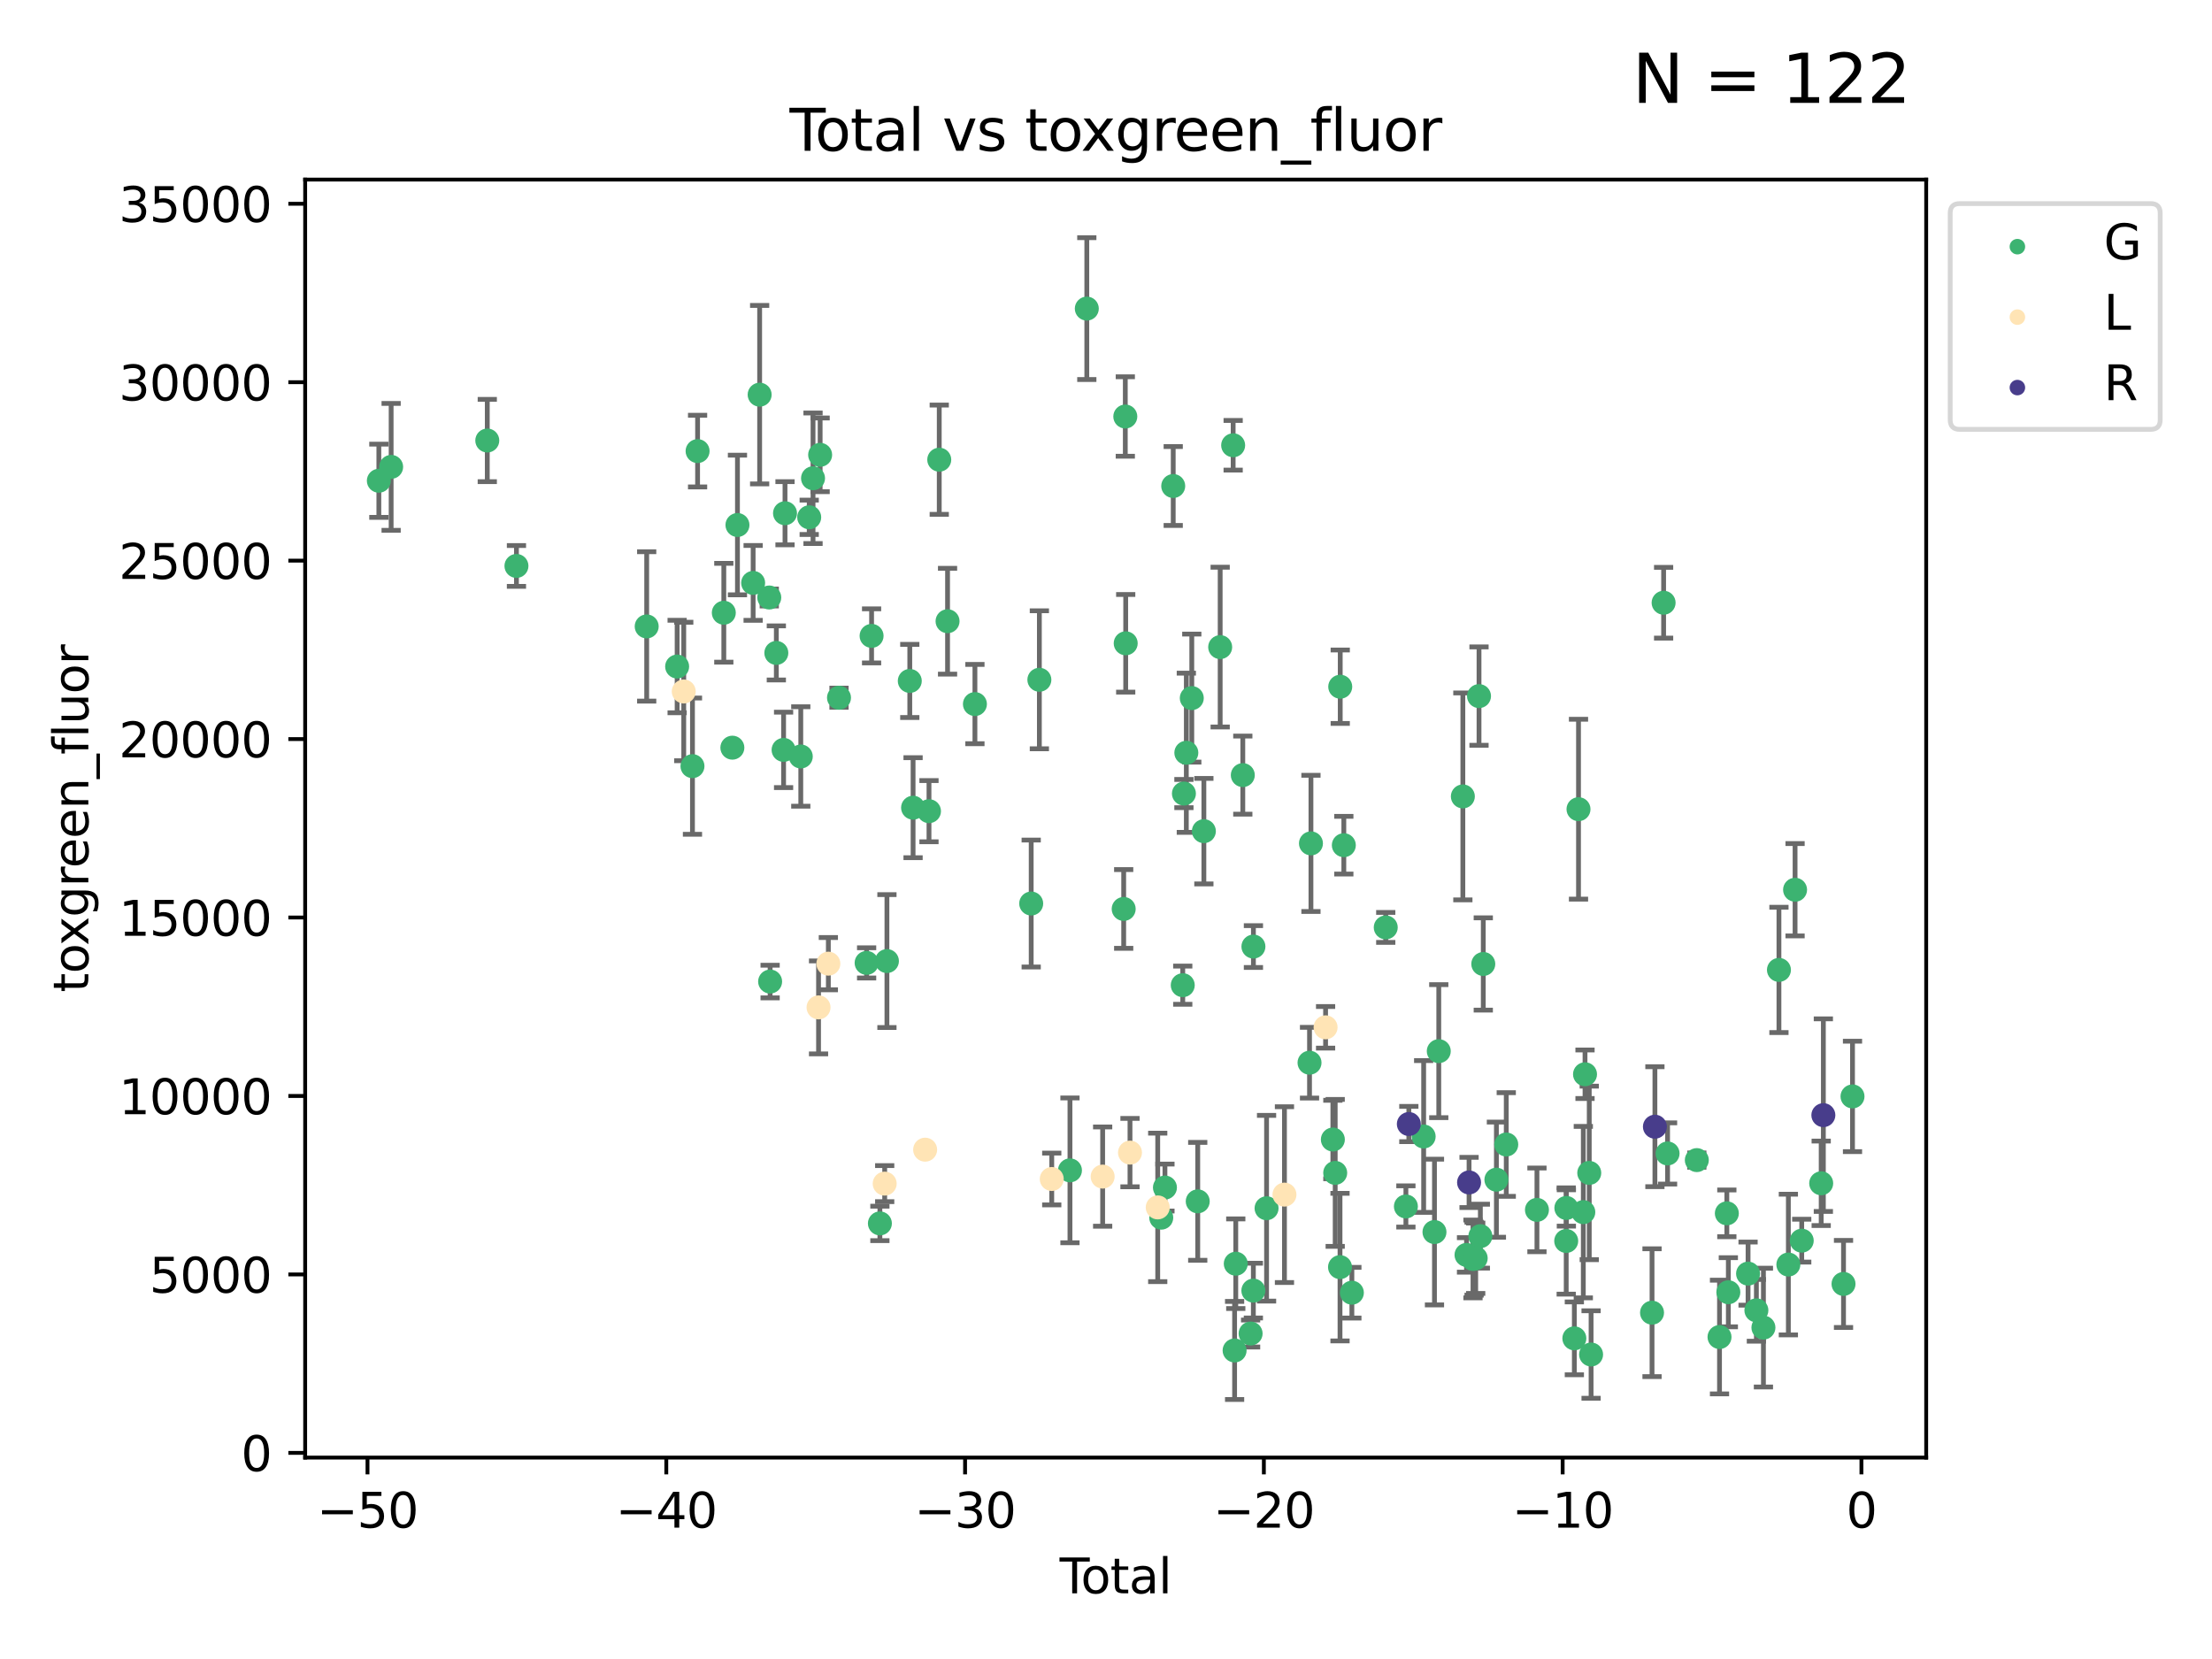 <?xml version="1.0" encoding="utf-8" standalone="no"?>
<!DOCTYPE svg PUBLIC "-//W3C//DTD SVG 1.1//EN"
  "http://www.w3.org/Graphics/SVG/1.1/DTD/svg11.dtd">
<svg xmlns:xlink="http://www.w3.org/1999/xlink" width="460.8pt" height="345.6pt" viewBox="0 0 460.8 345.6" xmlns="http://www.w3.org/2000/svg" version="1.1">
 <defs>
  <style type="text/css">*{stroke-linejoin: round; stroke-linecap: butt}</style>
 </defs>
 <g id="figure_1">
  <g id="patch_1">
   <path d="M 0 345.6 
L 460.8 345.6 
L 460.8 0 
L 0 0 
z
" style="fill: #ffffff"/>
  </g>
  <g id="axes_1">
   <g id="patch_2">
    <path d="M 63.571 303.64 
L 401.26 303.64 
L 401.26 37.411 
L 63.571 37.411 
z
" style="fill: #ffffff"/>
   </g>
   <g id="PathCollection_1">
    <defs>
     <path id="mf850e8222d" d="M 0 1.118 
C 0.297 1.118 0.581 1 0.791 0.791 
C 1 0.581 1.118 0.297 1.118 0 
C 1.118 -0.297 1 -0.581 0.791 -0.791 
C 0.581 -1 0.297 -1.118 0 -1.118 
C -0.297 -1.118 -0.581 -1 -0.791 -0.791 
C -1 -0.581 -1.118 -0.297 -1.118 0 
C -1.118 0.297 -1 0.581 -0.791 0.791 
C -0.581 1 -0.297 1.118 0 1.118 
z
" style="stroke: #3cb371"/>
    </defs>
    <g clip-path="url(#p09c5dcb98a)">
     <use xlink:href="#mf850e8222d" x="78.921" y="100.148" style="fill: #3cb371; stroke: #3cb371"/>
     <use xlink:href="#mf850e8222d" x="81.481" y="97.261" style="fill: #3cb371; stroke: #3cb371"/>
     <use xlink:href="#mf850e8222d" x="101.51" y="91.767" style="fill: #3cb371; stroke: #3cb371"/>
     <use xlink:href="#mf850e8222d" x="107.586" y="117.895" style="fill: #3cb371; stroke: #3cb371"/>
     <use xlink:href="#mf850e8222d" x="134.718" y="130.495" style="fill: #3cb371; stroke: #3cb371"/>
     <use xlink:href="#mf850e8222d" x="141.06" y="138.85" style="fill: #3cb371; stroke: #3cb371"/>
     <use xlink:href="#mf850e8222d" x="144.254" y="159.604" style="fill: #3cb371; stroke: #3cb371"/>
     <use xlink:href="#mf850e8222d" x="145.32" y="93.971" style="fill: #3cb371; stroke: #3cb371"/>
     <use xlink:href="#mf850e8222d" x="150.783" y="127.647" style="fill: #3cb371; stroke: #3cb371"/>
     <use xlink:href="#mf850e8222d" x="152.565" y="155.753" style="fill: #3cb371; stroke: #3cb371"/>
     <use xlink:href="#mf850e8222d" x="153.626" y="109.367" style="fill: #3cb371; stroke: #3cb371"/>
     <use xlink:href="#mf850e8222d" x="156.893" y="121.431" style="fill: #3cb371; stroke: #3cb371"/>
     <use xlink:href="#mf850e8222d" x="158.248" y="82.216" style="fill: #3cb371; stroke: #3cb371"/>
     <use xlink:href="#mf850e8222d" x="160.252" y="124.469" style="fill: #3cb371; stroke: #3cb371"/>
     <use xlink:href="#mf850e8222d" x="160.43" y="204.475" style="fill: #3cb371; stroke: #3cb371"/>
     <use xlink:href="#mf850e8222d" x="161.724" y="136.016" style="fill: #3cb371; stroke: #3cb371"/>
     <use xlink:href="#mf850e8222d" x="163.235" y="156.216" style="fill: #3cb371; stroke: #3cb371"/>
     <use xlink:href="#mf850e8222d" x="163.533" y="106.915" style="fill: #3cb371; stroke: #3cb371"/>
     <use xlink:href="#mf850e8222d" x="166.818" y="157.589" style="fill: #3cb371; stroke: #3cb371"/>
     <use xlink:href="#mf850e8222d" x="168.572" y="107.762" style="fill: #3cb371; stroke: #3cb371"/>
     <use xlink:href="#mf850e8222d" x="169.37" y="99.628" style="fill: #3cb371; stroke: #3cb371"/>
     <use xlink:href="#mf850e8222d" x="170.85" y="94.75" style="fill: #3cb371; stroke: #3cb371"/>
     <use xlink:href="#mf850e8222d" x="174.78" y="145.345" style="fill: #3cb371; stroke: #3cb371"/>
     <use xlink:href="#mf850e8222d" x="180.532" y="200.587" style="fill: #3cb371; stroke: #3cb371"/>
     <use xlink:href="#mf850e8222d" x="181.567" y="132.467" style="fill: #3cb371; stroke: #3cb371"/>
     <use xlink:href="#mf850e8222d" x="183.298" y="254.859" style="fill: #3cb371; stroke: #3cb371"/>
     <use xlink:href="#mf850e8222d" x="184.764" y="200.208" style="fill: #3cb371; stroke: #3cb371"/>
     <use xlink:href="#mf850e8222d" x="189.525" y="141.853" style="fill: #3cb371; stroke: #3cb371"/>
     <use xlink:href="#mf850e8222d" x="190.211" y="168.257" style="fill: #3cb371; stroke: #3cb371"/>
     <use xlink:href="#mf850e8222d" x="193.525" y="168.983" style="fill: #3cb371; stroke: #3cb371"/>
     <use xlink:href="#mf850e8222d" x="195.663" y="95.762" style="fill: #3cb371; stroke: #3cb371"/>
     <use xlink:href="#mf850e8222d" x="197.393" y="129.411" style="fill: #3cb371; stroke: #3cb371"/>
     <use xlink:href="#mf850e8222d" x="203.094" y="146.671" style="fill: #3cb371; stroke: #3cb371"/>
     <use xlink:href="#mf850e8222d" x="214.817" y="188.22" style="fill: #3cb371; stroke: #3cb371"/>
     <use xlink:href="#mf850e8222d" x="216.52" y="141.609" style="fill: #3cb371; stroke: #3cb371"/>
     <use xlink:href="#mf850e8222d" x="222.893" y="243.806" style="fill: #3cb371; stroke: #3cb371"/>
     <use xlink:href="#mf850e8222d" x="226.402" y="64.286" style="fill: #3cb371; stroke: #3cb371"/>
     <use xlink:href="#mf850e8222d" x="234.085" y="189.351" style="fill: #3cb371; stroke: #3cb371"/>
     <use xlink:href="#mf850e8222d" x="234.422" y="86.767" style="fill: #3cb371; stroke: #3cb371"/>
     <use xlink:href="#mf850e8222d" x="234.505" y="134.014" style="fill: #3cb371; stroke: #3cb371"/>
     <use xlink:href="#mf850e8222d" x="241.911" y="253.661" style="fill: #3cb371; stroke: #3cb371"/>
     <use xlink:href="#mf850e8222d" x="242.678" y="247.387" style="fill: #3cb371; stroke: #3cb371"/>
     <use xlink:href="#mf850e8222d" x="244.404" y="101.246" style="fill: #3cb371; stroke: #3cb371"/>
     <use xlink:href="#mf850e8222d" x="246.389" y="205.233" style="fill: #3cb371; stroke: #3cb371"/>
     <use xlink:href="#mf850e8222d" x="246.632" y="165.313" style="fill: #3cb371; stroke: #3cb371"/>
     <use xlink:href="#mf850e8222d" x="247.135" y="156.814" style="fill: #3cb371; stroke: #3cb371"/>
     <use xlink:href="#mf850e8222d" x="248.271" y="145.427" style="fill: #3cb371; stroke: #3cb371"/>
     <use xlink:href="#mf850e8222d" x="249.51" y="250.261" style="fill: #3cb371; stroke: #3cb371"/>
     <use xlink:href="#mf850e8222d" x="250.789" y="173.146" style="fill: #3cb371; stroke: #3cb371"/>
     <use xlink:href="#mf850e8222d" x="254.185" y="134.804" style="fill: #3cb371; stroke: #3cb371"/>
     <use xlink:href="#mf850e8222d" x="256.889" y="92.759" style="fill: #3cb371; stroke: #3cb371"/>
     <use xlink:href="#mf850e8222d" x="257.19" y="281.325" style="fill: #3cb371; stroke: #3cb371"/>
     <use xlink:href="#mf850e8222d" x="257.434" y="263.255" style="fill: #3cb371; stroke: #3cb371"/>
     <use xlink:href="#mf850e8222d" x="258.899" y="161.471" style="fill: #3cb371; stroke: #3cb371"/>
     <use xlink:href="#mf850e8222d" x="260.524" y="277.799" style="fill: #3cb371; stroke: #3cb371"/>
     <use xlink:href="#mf850e8222d" x="261.098" y="268.856" style="fill: #3cb371; stroke: #3cb371"/>
     <use xlink:href="#mf850e8222d" x="261.111" y="197.186" style="fill: #3cb371; stroke: #3cb371"/>
     <use xlink:href="#mf850e8222d" x="263.848" y="251.7" style="fill: #3cb371; stroke: #3cb371"/>
     <use xlink:href="#mf850e8222d" x="272.798" y="221.381" style="fill: #3cb371; stroke: #3cb371"/>
     <use xlink:href="#mf850e8222d" x="273.095" y="175.692" style="fill: #3cb371; stroke: #3cb371"/>
     <use xlink:href="#mf850e8222d" x="277.659" y="237.384" style="fill: #3cb371; stroke: #3cb371"/>
     <use xlink:href="#mf850e8222d" x="278.147" y="244.335" style="fill: #3cb371; stroke: #3cb371"/>
     <use xlink:href="#mf850e8222d" x="279.15" y="263.967" style="fill: #3cb371; stroke: #3cb371"/>
     <use xlink:href="#mf850e8222d" x="279.196" y="143.057" style="fill: #3cb371; stroke: #3cb371"/>
     <use xlink:href="#mf850e8222d" x="279.944" y="176.07" style="fill: #3cb371; stroke: #3cb371"/>
     <use xlink:href="#mf850e8222d" x="281.619" y="269.292" style="fill: #3cb371; stroke: #3cb371"/>
     <use xlink:href="#mf850e8222d" x="288.676" y="193.197" style="fill: #3cb371; stroke: #3cb371"/>
     <use xlink:href="#mf850e8222d" x="292.874" y="251.327" style="fill: #3cb371; stroke: #3cb371"/>
     <use xlink:href="#mf850e8222d" x="296.573" y="236.753" style="fill: #3cb371; stroke: #3cb371"/>
     <use xlink:href="#mf850e8222d" x="298.827" y="256.659" style="fill: #3cb371; stroke: #3cb371"/>
     <use xlink:href="#mf850e8222d" x="299.723" y="218.974" style="fill: #3cb371; stroke: #3cb371"/>
     <use xlink:href="#mf850e8222d" x="304.74" y="165.908" style="fill: #3cb371; stroke: #3cb371"/>
     <use xlink:href="#mf850e8222d" x="305.503" y="261.421" style="fill: #3cb371; stroke: #3cb371"/>
     <use xlink:href="#mf850e8222d" x="306.852" y="262.264" style="fill: #3cb371; stroke: #3cb371"/>
     <use xlink:href="#mf850e8222d" x="307.081" y="262.208" style="fill: #3cb371; stroke: #3cb371"/>
     <use xlink:href="#mf850e8222d" x="307.414" y="262.112" style="fill: #3cb371; stroke: #3cb371"/>
     <use xlink:href="#mf850e8222d" x="308.106" y="145.01" style="fill: #3cb371; stroke: #3cb371"/>
     <use xlink:href="#mf850e8222d" x="308.386" y="257.517" style="fill: #3cb371; stroke: #3cb371"/>
     <use xlink:href="#mf850e8222d" x="308.995" y="200.814" style="fill: #3cb371; stroke: #3cb371"/>
     <use xlink:href="#mf850e8222d" x="311.728" y="245.746" style="fill: #3cb371; stroke: #3cb371"/>
     <use xlink:href="#mf850e8222d" x="313.781" y="238.421" style="fill: #3cb371; stroke: #3cb371"/>
     <use xlink:href="#mf850e8222d" x="320.174" y="252.039" style="fill: #3cb371; stroke: #3cb371"/>
     <use xlink:href="#mf850e8222d" x="326.27" y="258.52" style="fill: #3cb371; stroke: #3cb371"/>
     <use xlink:href="#mf850e8222d" x="326.302" y="251.637" style="fill: #3cb371; stroke: #3cb371"/>
     <use xlink:href="#mf850e8222d" x="327.966" y="278.805" style="fill: #3cb371; stroke: #3cb371"/>
     <use xlink:href="#mf850e8222d" x="328.832" y="168.568" style="fill: #3cb371; stroke: #3cb371"/>
     <use xlink:href="#mf850e8222d" x="329.833" y="252.509" style="fill: #3cb371; stroke: #3cb371"/>
     <use xlink:href="#mf850e8222d" x="330.188" y="223.788" style="fill: #3cb371; stroke: #3cb371"/>
     <use xlink:href="#mf850e8222d" x="331.07" y="244.339" style="fill: #3cb371; stroke: #3cb371"/>
     <use xlink:href="#mf850e8222d" x="331.453" y="282.168" style="fill: #3cb371; stroke: #3cb371"/>
     <use xlink:href="#mf850e8222d" x="344.148" y="273.456" style="fill: #3cb371; stroke: #3cb371"/>
     <use xlink:href="#mf850e8222d" x="346.561" y="125.561" style="fill: #3cb371; stroke: #3cb371"/>
     <use xlink:href="#mf850e8222d" x="347.385" y="240.287" style="fill: #3cb371; stroke: #3cb371"/>
     <use xlink:href="#mf850e8222d" x="353.478" y="241.67" style="fill: #3cb371; stroke: #3cb371"/>
     <use xlink:href="#mf850e8222d" x="358.206" y="278.528" style="fill: #3cb371; stroke: #3cb371"/>
     <use xlink:href="#mf850e8222d" x="359.732" y="252.76" style="fill: #3cb371; stroke: #3cb371"/>
     <use xlink:href="#mf850e8222d" x="360.045" y="269.199" style="fill: #3cb371; stroke: #3cb371"/>
     <use xlink:href="#mf850e8222d" x="364.154" y="265.318" style="fill: #3cb371; stroke: #3cb371"/>
     <use xlink:href="#mf850e8222d" x="365.887" y="272.964" style="fill: #3cb371; stroke: #3cb371"/>
     <use xlink:href="#mf850e8222d" x="367.354" y="276.562" style="fill: #3cb371; stroke: #3cb371"/>
     <use xlink:href="#mf850e8222d" x="370.586" y="202.048" style="fill: #3cb371; stroke: #3cb371"/>
     <use xlink:href="#mf850e8222d" x="372.549" y="263.428" style="fill: #3cb371; stroke: #3cb371"/>
     <use xlink:href="#mf850e8222d" x="373.946" y="185.35" style="fill: #3cb371; stroke: #3cb371"/>
     <use xlink:href="#mf850e8222d" x="375.334" y="258.453" style="fill: #3cb371; stroke: #3cb371"/>
     <use xlink:href="#mf850e8222d" x="379.388" y="246.501" style="fill: #3cb371; stroke: #3cb371"/>
     <use xlink:href="#mf850e8222d" x="384.039" y="267.466" style="fill: #3cb371; stroke: #3cb371"/>
     <use xlink:href="#mf850e8222d" x="385.911" y="228.404" style="fill: #3cb371; stroke: #3cb371"/>
    </g>
   </g>
   <g id="PathCollection_2">
    <defs>
     <path id="mbb98f16ecb" d="M 0 1.118 
C 0.297 1.118 0.581 1 0.791 0.791 
C 1 0.581 1.118 0.297 1.118 0 
C 1.118 -0.297 1 -0.581 0.791 -0.791 
C 0.581 -1 0.297 -1.118 0 -1.118 
C -0.297 -1.118 -0.581 -1 -0.791 -0.791 
C -1 -0.581 -1.118 -0.297 -1.118 0 
C -1.118 0.297 -1 0.581 -0.791 0.791 
C -0.581 1 -0.297 1.118 0 1.118 
z
" style="stroke: #ffe4b5"/>
    </defs>
    <g clip-path="url(#p09c5dcb98a)">
     <use xlink:href="#mbb98f16ecb" x="142.437" y="144.048" style="fill: #ffe4b5; stroke: #ffe4b5"/>
     <use xlink:href="#mbb98f16ecb" x="170.518" y="209.858" style="fill: #ffe4b5; stroke: #ffe4b5"/>
     <use xlink:href="#mbb98f16ecb" x="172.56" y="200.748" style="fill: #ffe4b5; stroke: #ffe4b5"/>
     <use xlink:href="#mbb98f16ecb" x="184.298" y="246.572" style="fill: #ffe4b5; stroke: #ffe4b5"/>
     <use xlink:href="#mbb98f16ecb" x="192.724" y="239.497" style="fill: #ffe4b5; stroke: #ffe4b5"/>
     <use xlink:href="#mbb98f16ecb" x="219.099" y="245.608" style="fill: #ffe4b5; stroke: #ffe4b5"/>
     <use xlink:href="#mbb98f16ecb" x="229.703" y="245.106" style="fill: #ffe4b5; stroke: #ffe4b5"/>
     <use xlink:href="#mbb98f16ecb" x="235.398" y="240.109" style="fill: #ffe4b5; stroke: #ffe4b5"/>
     <use xlink:href="#mbb98f16ecb" x="241.175" y="251.523" style="fill: #ffe4b5; stroke: #ffe4b5"/>
     <use xlink:href="#mbb98f16ecb" x="267.577" y="248.86" style="fill: #ffe4b5; stroke: #ffe4b5"/>
     <use xlink:href="#mbb98f16ecb" x="276.144" y="214.011" style="fill: #ffe4b5; stroke: #ffe4b5"/>
    </g>
   </g>
   <g id="PathCollection_3">
    <defs>
     <path id="m8b6bdf148a" d="M 0 1.118 
C 0.297 1.118 0.581 1 0.791 0.791 
C 1 0.581 1.118 0.297 1.118 0 
C 1.118 -0.297 1 -0.581 0.791 -0.791 
C 0.581 -1 0.297 -1.118 0 -1.118 
C -0.297 -1.118 -0.581 -1 -0.791 -0.791 
C -1 -0.581 -1.118 -0.297 -1.118 0 
C -1.118 0.297 -1 0.581 -0.791 0.791 
C -0.581 1 -0.297 1.118 0 1.118 
z
" style="stroke: #483d8b"/>
    </defs>
    <g clip-path="url(#p09c5dcb98a)">
     <use xlink:href="#m8b6bdf148a" x="293.486" y="234.153" style="fill: #483d8b; stroke: #483d8b"/>
     <use xlink:href="#m8b6bdf148a" x="306.032" y="246.325" style="fill: #483d8b; stroke: #483d8b"/>
     <use xlink:href="#m8b6bdf148a" x="344.749" y="234.712" style="fill: #483d8b; stroke: #483d8b"/>
     <use xlink:href="#m8b6bdf148a" x="379.839" y="232.305" style="fill: #483d8b; stroke: #483d8b"/>
    </g>
   </g>
   <g id="matplotlib.axis_1">
    <g id="xtick_1">
     <g id="line2d_1">
      <defs>
       <path id="m4f8ea01a5c" d="M 0 0 
L 0 3.5 
" style="stroke: #000000; stroke-width: 0.8"/>
      </defs>
      <g>
       <use xlink:href="#m4f8ea01a5c" x="76.557" y="303.64" style="stroke: #000000; stroke-width: 0.8"/>
      </g>
     </g>
     <g id="text_1">
      <!-- −50 -->
      <g transform="translate(66.005 318.238)scale(0.1 -0.1)">
       <defs>
        <path id="DejaVuSans-2212" d="M 678 2272 
L 4684 2272 
L 4684 1741 
L 678 1741 
L 678 2272 
z
" transform="scale(0.016)"/>
        <path id="DejaVuSans-35" d="M 691 4666 
L 3169 4666 
L 3169 4134 
L 1269 4134 
L 1269 2991 
Q 1406 3038 1543 3061 
Q 1681 3084 1819 3084 
Q 2600 3084 3056 2656 
Q 3513 2228 3513 1497 
Q 3513 744 3044 326 
Q 2575 -91 1722 -91 
Q 1428 -91 1123 -41 
Q 819 9 494 109 
L 494 744 
Q 775 591 1075 516 
Q 1375 441 1709 441 
Q 2250 441 2565 725 
Q 2881 1009 2881 1497 
Q 2881 1984 2565 2268 
Q 2250 2553 1709 2553 
Q 1456 2553 1204 2497 
Q 953 2441 691 2322 
L 691 4666 
z
" transform="scale(0.016)"/>
        <path id="DejaVuSans-30" d="M 2034 4250 
Q 1547 4250 1301 3770 
Q 1056 3291 1056 2328 
Q 1056 1369 1301 889 
Q 1547 409 2034 409 
Q 2525 409 2770 889 
Q 3016 1369 3016 2328 
Q 3016 3291 2770 3770 
Q 2525 4250 2034 4250 
z
M 2034 4750 
Q 2819 4750 3233 4129 
Q 3647 3509 3647 2328 
Q 3647 1150 3233 529 
Q 2819 -91 2034 -91 
Q 1250 -91 836 529 
Q 422 1150 422 2328 
Q 422 3509 836 4129 
Q 1250 4750 2034 4750 
z
" transform="scale(0.016)"/>
       </defs>
       <use xlink:href="#DejaVuSans-2212"/>
       <use xlink:href="#DejaVuSans-35" x="83.789"/>
       <use xlink:href="#DejaVuSans-30" x="147.412"/>
      </g>
     </g>
    </g>
    <g id="xtick_2">
     <g id="line2d_2">
      <g>
       <use xlink:href="#m4f8ea01a5c" x="138.8" y="303.64" style="stroke: #000000; stroke-width: 0.8"/>
      </g>
     </g>
     <g id="text_2">
      <!-- −40 -->
      <g transform="translate(128.248 318.238)scale(0.1 -0.1)">
       <defs>
        <path id="DejaVuSans-34" d="M 2419 4116 
L 825 1625 
L 2419 1625 
L 2419 4116 
z
M 2253 4666 
L 3047 4666 
L 3047 1625 
L 3713 1625 
L 3713 1100 
L 3047 1100 
L 3047 0 
L 2419 0 
L 2419 1100 
L 313 1100 
L 313 1709 
L 2253 4666 
z
" transform="scale(0.016)"/>
       </defs>
       <use xlink:href="#DejaVuSans-2212"/>
       <use xlink:href="#DejaVuSans-34" x="83.789"/>
       <use xlink:href="#DejaVuSans-30" x="147.412"/>
      </g>
     </g>
    </g>
    <g id="xtick_3">
     <g id="line2d_3">
      <g>
       <use xlink:href="#m4f8ea01a5c" x="201.043" y="303.64" style="stroke: #000000; stroke-width: 0.8"/>
      </g>
     </g>
     <g id="text_3">
      <!-- −30 -->
      <g transform="translate(190.491 318.238)scale(0.1 -0.1)">
       <defs>
        <path id="DejaVuSans-33" d="M 2597 2516 
Q 3050 2419 3304 2112 
Q 3559 1806 3559 1356 
Q 3559 666 3084 287 
Q 2609 -91 1734 -91 
Q 1441 -91 1130 -33 
Q 819 25 488 141 
L 488 750 
Q 750 597 1062 519 
Q 1375 441 1716 441 
Q 2309 441 2620 675 
Q 2931 909 2931 1356 
Q 2931 1769 2642 2001 
Q 2353 2234 1838 2234 
L 1294 2234 
L 1294 2753 
L 1863 2753 
Q 2328 2753 2575 2939 
Q 2822 3125 2822 3475 
Q 2822 3834 2567 4026 
Q 2313 4219 1838 4219 
Q 1578 4219 1281 4162 
Q 984 4106 628 3988 
L 628 4550 
Q 988 4650 1302 4700 
Q 1616 4750 1894 4750 
Q 2613 4750 3031 4423 
Q 3450 4097 3450 3541 
Q 3450 3153 3228 2886 
Q 3006 2619 2597 2516 
z
" transform="scale(0.016)"/>
       </defs>
       <use xlink:href="#DejaVuSans-2212"/>
       <use xlink:href="#DejaVuSans-33" x="83.789"/>
       <use xlink:href="#DejaVuSans-30" x="147.412"/>
      </g>
     </g>
    </g>
    <g id="xtick_4">
     <g id="line2d_4">
      <g>
       <use xlink:href="#m4f8ea01a5c" x="263.286" y="303.64" style="stroke: #000000; stroke-width: 0.8"/>
      </g>
     </g>
     <g id="text_4">
      <!-- −20 -->
      <g transform="translate(252.734 318.238)scale(0.1 -0.1)">
       <defs>
        <path id="DejaVuSans-32" d="M 1228 531 
L 3431 531 
L 3431 0 
L 469 0 
L 469 531 
Q 828 903 1448 1529 
Q 2069 2156 2228 2338 
Q 2531 2678 2651 2914 
Q 2772 3150 2772 3378 
Q 2772 3750 2511 3984 
Q 2250 4219 1831 4219 
Q 1534 4219 1204 4116 
Q 875 4013 500 3803 
L 500 4441 
Q 881 4594 1212 4672 
Q 1544 4750 1819 4750 
Q 2544 4750 2975 4387 
Q 3406 4025 3406 3419 
Q 3406 3131 3298 2873 
Q 3191 2616 2906 2266 
Q 2828 2175 2409 1742 
Q 1991 1309 1228 531 
z
" transform="scale(0.016)"/>
       </defs>
       <use xlink:href="#DejaVuSans-2212"/>
       <use xlink:href="#DejaVuSans-32" x="83.789"/>
       <use xlink:href="#DejaVuSans-30" x="147.412"/>
      </g>
     </g>
    </g>
    <g id="xtick_5">
     <g id="line2d_5">
      <g>
       <use xlink:href="#m4f8ea01a5c" x="325.529" y="303.64" style="stroke: #000000; stroke-width: 0.8"/>
      </g>
     </g>
     <g id="text_5">
      <!-- −10 -->
      <g transform="translate(314.977 318.238)scale(0.1 -0.1)">
       <defs>
        <path id="DejaVuSans-31" d="M 794 531 
L 1825 531 
L 1825 4091 
L 703 3866 
L 703 4441 
L 1819 4666 
L 2450 4666 
L 2450 531 
L 3481 531 
L 3481 0 
L 794 0 
L 794 531 
z
" transform="scale(0.016)"/>
       </defs>
       <use xlink:href="#DejaVuSans-2212"/>
       <use xlink:href="#DejaVuSans-31" x="83.789"/>
       <use xlink:href="#DejaVuSans-30" x="147.412"/>
      </g>
     </g>
    </g>
    <g id="xtick_6">
     <g id="line2d_6">
      <g>
       <use xlink:href="#m4f8ea01a5c" x="387.772" y="303.64" style="stroke: #000000; stroke-width: 0.8"/>
      </g>
     </g>
     <g id="text_6">
      <!-- 0 -->
      <g transform="translate(384.591 318.238)scale(0.1 -0.1)">
       <use xlink:href="#DejaVuSans-30"/>
      </g>
     </g>
    </g>
    <g id="text_7">
     <!-- Total -->
     <g transform="translate(220.739 331.917)scale(0.1 -0.1)">
      <defs>
       <path id="DejaVuSans-54" d="M -19 4666 
L 3928 4666 
L 3928 4134 
L 2272 4134 
L 2272 0 
L 1638 0 
L 1638 4134 
L -19 4134 
L -19 4666 
z
" transform="scale(0.016)"/>
       <path id="DejaVuSans-6f" d="M 1959 3097 
Q 1497 3097 1228 2736 
Q 959 2375 959 1747 
Q 959 1119 1226 758 
Q 1494 397 1959 397 
Q 2419 397 2687 759 
Q 2956 1122 2956 1747 
Q 2956 2369 2687 2733 
Q 2419 3097 1959 3097 
z
M 1959 3584 
Q 2709 3584 3137 3096 
Q 3566 2609 3566 1747 
Q 3566 888 3137 398 
Q 2709 -91 1959 -91 
Q 1206 -91 779 398 
Q 353 888 353 1747 
Q 353 2609 779 3096 
Q 1206 3584 1959 3584 
z
" transform="scale(0.016)"/>
       <path id="DejaVuSans-74" d="M 1172 4494 
L 1172 3500 
L 2356 3500 
L 2356 3053 
L 1172 3053 
L 1172 1153 
Q 1172 725 1289 603 
Q 1406 481 1766 481 
L 2356 481 
L 2356 0 
L 1766 0 
Q 1100 0 847 248 
Q 594 497 594 1153 
L 594 3053 
L 172 3053 
L 172 3500 
L 594 3500 
L 594 4494 
L 1172 4494 
z
" transform="scale(0.016)"/>
       <path id="DejaVuSans-61" d="M 2194 1759 
Q 1497 1759 1228 1600 
Q 959 1441 959 1056 
Q 959 750 1161 570 
Q 1363 391 1709 391 
Q 2188 391 2477 730 
Q 2766 1069 2766 1631 
L 2766 1759 
L 2194 1759 
z
M 3341 1997 
L 3341 0 
L 2766 0 
L 2766 531 
Q 2569 213 2275 61 
Q 1981 -91 1556 -91 
Q 1019 -91 701 211 
Q 384 513 384 1019 
Q 384 1609 779 1909 
Q 1175 2209 1959 2209 
L 2766 2209 
L 2766 2266 
Q 2766 2663 2505 2880 
Q 2244 3097 1772 3097 
Q 1472 3097 1187 3025 
Q 903 2953 641 2809 
L 641 3341 
Q 956 3463 1253 3523 
Q 1550 3584 1831 3584 
Q 2591 3584 2966 3190 
Q 3341 2797 3341 1997 
z
" transform="scale(0.016)"/>
       <path id="DejaVuSans-6c" d="M 603 4863 
L 1178 4863 
L 1178 0 
L 603 0 
L 603 4863 
z
" transform="scale(0.016)"/>
      </defs>
      <use xlink:href="#DejaVuSans-54"/>
      <use xlink:href="#DejaVuSans-6f" x="44.084"/>
      <use xlink:href="#DejaVuSans-74" x="105.266"/>
      <use xlink:href="#DejaVuSans-61" x="144.475"/>
      <use xlink:href="#DejaVuSans-6c" x="205.754"/>
     </g>
    </g>
   </g>
   <g id="matplotlib.axis_2">
    <g id="ytick_1">
     <g id="line2d_7">
      <defs>
       <path id="mcca47e5242" d="M 0 0 
L -3.5 0 
" style="stroke: #000000; stroke-width: 0.8"/>
      </defs>
      <g>
       <use xlink:href="#mcca47e5242" x="63.571" y="302.657" style="stroke: #000000; stroke-width: 0.8"/>
      </g>
     </g>
     <g id="text_8">
      <!-- 0 -->
      <g transform="translate(50.209 306.456)scale(0.1 -0.1)">
       <use xlink:href="#DejaVuSans-30"/>
      </g>
     </g>
    </g>
    <g id="ytick_2">
     <g id="line2d_8">
      <g>
       <use xlink:href="#mcca47e5242" x="63.571" y="265.484" style="stroke: #000000; stroke-width: 0.8"/>
      </g>
     </g>
     <g id="text_9">
      <!-- 5000 -->
      <g transform="translate(31.121 269.283)scale(0.1 -0.1)">
       <use xlink:href="#DejaVuSans-35"/>
       <use xlink:href="#DejaVuSans-30" x="63.623"/>
       <use xlink:href="#DejaVuSans-30" x="127.246"/>
       <use xlink:href="#DejaVuSans-30" x="190.869"/>
      </g>
     </g>
    </g>
    <g id="ytick_3">
     <g id="line2d_9">
      <g>
       <use xlink:href="#mcca47e5242" x="63.571" y="228.311" style="stroke: #000000; stroke-width: 0.8"/>
      </g>
     </g>
     <g id="text_10">
      <!-- 10000 -->
      <g transform="translate(24.759 232.11)scale(0.1 -0.1)">
       <use xlink:href="#DejaVuSans-31"/>
       <use xlink:href="#DejaVuSans-30" x="63.623"/>
       <use xlink:href="#DejaVuSans-30" x="127.246"/>
       <use xlink:href="#DejaVuSans-30" x="190.869"/>
       <use xlink:href="#DejaVuSans-30" x="254.492"/>
      </g>
     </g>
    </g>
    <g id="ytick_4">
     <g id="line2d_10">
      <g>
       <use xlink:href="#mcca47e5242" x="63.571" y="191.138" style="stroke: #000000; stroke-width: 0.8"/>
      </g>
     </g>
     <g id="text_11">
      <!-- 15000 -->
      <g transform="translate(24.759 194.937)scale(0.1 -0.1)">
       <use xlink:href="#DejaVuSans-31"/>
       <use xlink:href="#DejaVuSans-35" x="63.623"/>
       <use xlink:href="#DejaVuSans-30" x="127.246"/>
       <use xlink:href="#DejaVuSans-30" x="190.869"/>
       <use xlink:href="#DejaVuSans-30" x="254.492"/>
      </g>
     </g>
    </g>
    <g id="ytick_5">
     <g id="line2d_11">
      <g>
       <use xlink:href="#mcca47e5242" x="63.571" y="153.965" style="stroke: #000000; stroke-width: 0.8"/>
      </g>
     </g>
     <g id="text_12">
      <!-- 20000 -->
      <g transform="translate(24.759 157.764)scale(0.1 -0.1)">
       <use xlink:href="#DejaVuSans-32"/>
       <use xlink:href="#DejaVuSans-30" x="63.623"/>
       <use xlink:href="#DejaVuSans-30" x="127.246"/>
       <use xlink:href="#DejaVuSans-30" x="190.869"/>
       <use xlink:href="#DejaVuSans-30" x="254.492"/>
      </g>
     </g>
    </g>
    <g id="ytick_6">
     <g id="line2d_12">
      <g>
       <use xlink:href="#mcca47e5242" x="63.571" y="116.792" style="stroke: #000000; stroke-width: 0.8"/>
      </g>
     </g>
     <g id="text_13">
      <!-- 25000 -->
      <g transform="translate(24.759 120.591)scale(0.1 -0.1)">
       <use xlink:href="#DejaVuSans-32"/>
       <use xlink:href="#DejaVuSans-35" x="63.623"/>
       <use xlink:href="#DejaVuSans-30" x="127.246"/>
       <use xlink:href="#DejaVuSans-30" x="190.869"/>
       <use xlink:href="#DejaVuSans-30" x="254.492"/>
      </g>
     </g>
    </g>
    <g id="ytick_7">
     <g id="line2d_13">
      <g>
       <use xlink:href="#mcca47e5242" x="63.571" y="79.619" style="stroke: #000000; stroke-width: 0.8"/>
      </g>
     </g>
     <g id="text_14">
      <!-- 30000 -->
      <g transform="translate(24.759 83.418)scale(0.1 -0.1)">
       <use xlink:href="#DejaVuSans-33"/>
       <use xlink:href="#DejaVuSans-30" x="63.623"/>
       <use xlink:href="#DejaVuSans-30" x="127.246"/>
       <use xlink:href="#DejaVuSans-30" x="190.869"/>
       <use xlink:href="#DejaVuSans-30" x="254.492"/>
      </g>
     </g>
    </g>
    <g id="ytick_8">
     <g id="line2d_14">
      <g>
       <use xlink:href="#mcca47e5242" x="63.571" y="42.445" style="stroke: #000000; stroke-width: 0.8"/>
      </g>
     </g>
     <g id="text_15">
      <!-- 35000 -->
      <g transform="translate(24.759 46.245)scale(0.1 -0.1)">
       <use xlink:href="#DejaVuSans-33"/>
       <use xlink:href="#DejaVuSans-35" x="63.623"/>
       <use xlink:href="#DejaVuSans-30" x="127.246"/>
       <use xlink:href="#DejaVuSans-30" x="190.869"/>
       <use xlink:href="#DejaVuSans-30" x="254.492"/>
      </g>
     </g>
    </g>
    <g id="text_16">
     <!-- toxgreen_fluor -->
     <g transform="translate(18.401 206.72)rotate(-90)scale(0.1 -0.1)">
      <defs>
       <path id="DejaVuSans-78" d="M 3513 3500 
L 2247 1797 
L 3578 0 
L 2900 0 
L 1881 1375 
L 863 0 
L 184 0 
L 1544 1831 
L 300 3500 
L 978 3500 
L 1906 2253 
L 2834 3500 
L 3513 3500 
z
" transform="scale(0.016)"/>
       <path id="DejaVuSans-67" d="M 2906 1791 
Q 2906 2416 2648 2759 
Q 2391 3103 1925 3103 
Q 1463 3103 1205 2759 
Q 947 2416 947 1791 
Q 947 1169 1205 825 
Q 1463 481 1925 481 
Q 2391 481 2648 825 
Q 2906 1169 2906 1791 
z
M 3481 434 
Q 3481 -459 3084 -895 
Q 2688 -1331 1869 -1331 
Q 1566 -1331 1297 -1286 
Q 1028 -1241 775 -1147 
L 775 -588 
Q 1028 -725 1275 -790 
Q 1522 -856 1778 -856 
Q 2344 -856 2625 -561 
Q 2906 -266 2906 331 
L 2906 616 
Q 2728 306 2450 153 
Q 2172 0 1784 0 
Q 1141 0 747 490 
Q 353 981 353 1791 
Q 353 2603 747 3093 
Q 1141 3584 1784 3584 
Q 2172 3584 2450 3431 
Q 2728 3278 2906 2969 
L 2906 3500 
L 3481 3500 
L 3481 434 
z
" transform="scale(0.016)"/>
       <path id="DejaVuSans-72" d="M 2631 2963 
Q 2534 3019 2420 3045 
Q 2306 3072 2169 3072 
Q 1681 3072 1420 2755 
Q 1159 2438 1159 1844 
L 1159 0 
L 581 0 
L 581 3500 
L 1159 3500 
L 1159 2956 
Q 1341 3275 1631 3429 
Q 1922 3584 2338 3584 
Q 2397 3584 2469 3576 
Q 2541 3569 2628 3553 
L 2631 2963 
z
" transform="scale(0.016)"/>
       <path id="DejaVuSans-65" d="M 3597 1894 
L 3597 1613 
L 953 1613 
Q 991 1019 1311 708 
Q 1631 397 2203 397 
Q 2534 397 2845 478 
Q 3156 559 3463 722 
L 3463 178 
Q 3153 47 2828 -22 
Q 2503 -91 2169 -91 
Q 1331 -91 842 396 
Q 353 884 353 1716 
Q 353 2575 817 3079 
Q 1281 3584 2069 3584 
Q 2775 3584 3186 3129 
Q 3597 2675 3597 1894 
z
M 3022 2063 
Q 3016 2534 2758 2815 
Q 2500 3097 2075 3097 
Q 1594 3097 1305 2825 
Q 1016 2553 972 2059 
L 3022 2063 
z
" transform="scale(0.016)"/>
       <path id="DejaVuSans-6e" d="M 3513 2113 
L 3513 0 
L 2938 0 
L 2938 2094 
Q 2938 2591 2744 2837 
Q 2550 3084 2163 3084 
Q 1697 3084 1428 2787 
Q 1159 2491 1159 1978 
L 1159 0 
L 581 0 
L 581 3500 
L 1159 3500 
L 1159 2956 
Q 1366 3272 1645 3428 
Q 1925 3584 2291 3584 
Q 2894 3584 3203 3211 
Q 3513 2838 3513 2113 
z
" transform="scale(0.016)"/>
       <path id="DejaVuSans-5f" d="M 3263 -1063 
L 3263 -1509 
L -63 -1509 
L -63 -1063 
L 3263 -1063 
z
" transform="scale(0.016)"/>
       <path id="DejaVuSans-66" d="M 2375 4863 
L 2375 4384 
L 1825 4384 
Q 1516 4384 1395 4259 
Q 1275 4134 1275 3809 
L 1275 3500 
L 2222 3500 
L 2222 3053 
L 1275 3053 
L 1275 0 
L 697 0 
L 697 3053 
L 147 3053 
L 147 3500 
L 697 3500 
L 697 3744 
Q 697 4328 969 4595 
Q 1241 4863 1831 4863 
L 2375 4863 
z
" transform="scale(0.016)"/>
       <path id="DejaVuSans-75" d="M 544 1381 
L 544 3500 
L 1119 3500 
L 1119 1403 
Q 1119 906 1312 657 
Q 1506 409 1894 409 
Q 2359 409 2629 706 
Q 2900 1003 2900 1516 
L 2900 3500 
L 3475 3500 
L 3475 0 
L 2900 0 
L 2900 538 
Q 2691 219 2414 64 
Q 2138 -91 1772 -91 
Q 1169 -91 856 284 
Q 544 659 544 1381 
z
M 1991 3584 
L 1991 3584 
z
" transform="scale(0.016)"/>
      </defs>
      <use xlink:href="#DejaVuSans-74"/>
      <use xlink:href="#DejaVuSans-6f" x="39.209"/>
      <use xlink:href="#DejaVuSans-78" x="97.266"/>
      <use xlink:href="#DejaVuSans-67" x="156.445"/>
      <use xlink:href="#DejaVuSans-72" x="219.922"/>
      <use xlink:href="#DejaVuSans-65" x="258.785"/>
      <use xlink:href="#DejaVuSans-65" x="320.309"/>
      <use xlink:href="#DejaVuSans-6e" x="381.832"/>
      <use xlink:href="#DejaVuSans-5f" x="445.211"/>
      <use xlink:href="#DejaVuSans-66" x="495.211"/>
      <use xlink:href="#DejaVuSans-6c" x="530.416"/>
      <use xlink:href="#DejaVuSans-75" x="558.199"/>
      <use xlink:href="#DejaVuSans-6f" x="621.578"/>
      <use xlink:href="#DejaVuSans-72" x="682.76"/>
     </g>
    </g>
   </g>
   <g id="LineCollection_1">
    <path d="M 78.921 107.777 
L 78.921 92.52 
" clip-path="url(#p09c5dcb98a)" style="fill: none; stroke: #696969"/>
    <path d="M 81.481 110.477 
L 81.481 84.044 
" clip-path="url(#p09c5dcb98a)" style="fill: none; stroke: #696969"/>
    <path d="M 101.51 100.337 
L 101.51 83.197 
" clip-path="url(#p09c5dcb98a)" style="fill: none; stroke: #696969"/>
    <path d="M 107.586 122.146 
L 107.586 113.644 
" clip-path="url(#p09c5dcb98a)" style="fill: none; stroke: #696969"/>
    <path d="M 134.718 146.055 
L 134.718 114.936 
" clip-path="url(#p09c5dcb98a)" style="fill: none; stroke: #696969"/>
    <path d="M 141.06 148.483 
L 141.06 129.217 
" clip-path="url(#p09c5dcb98a)" style="fill: none; stroke: #696969"/>
    <path d="M 144.254 173.799 
L 144.254 145.409 
" clip-path="url(#p09c5dcb98a)" style="fill: none; stroke: #696969"/>
    <path d="M 145.32 101.437 
L 145.32 86.506 
" clip-path="url(#p09c5dcb98a)" style="fill: none; stroke: #696969"/>
    <path d="M 150.783 137.94 
L 150.783 117.355 
" clip-path="url(#p09c5dcb98a)" style="fill: none; stroke: #696969"/>
    <path d="M 152.565 156.309 
L 152.565 155.196 
" clip-path="url(#p09c5dcb98a)" style="fill: none; stroke: #696969"/>
    <path d="M 153.626 123.913 
L 153.626 94.82 
" clip-path="url(#p09c5dcb98a)" style="fill: none; stroke: #696969"/>
    <path d="M 156.893 129.23 
L 156.893 113.632 
" clip-path="url(#p09c5dcb98a)" style="fill: none; stroke: #696969"/>
    <path d="M 158.248 100.805 
L 158.248 63.628 
" clip-path="url(#p09c5dcb98a)" style="fill: none; stroke: #696969"/>
    <path d="M 160.252 126.236 
L 160.252 122.702 
" clip-path="url(#p09c5dcb98a)" style="fill: none; stroke: #696969"/>
    <path d="M 160.43 207.875 
L 160.43 201.075 
" clip-path="url(#p09c5dcb98a)" style="fill: none; stroke: #696969"/>
    <path d="M 161.724 141.649 
L 161.724 130.382 
" clip-path="url(#p09c5dcb98a)" style="fill: none; stroke: #696969"/>
    <path d="M 163.235 164.071 
L 163.235 148.362 
" clip-path="url(#p09c5dcb98a)" style="fill: none; stroke: #696969"/>
    <path d="M 163.533 113.496 
L 163.533 100.334 
" clip-path="url(#p09c5dcb98a)" style="fill: none; stroke: #696969"/>
    <path d="M 166.818 167.95 
L 166.818 147.229 
" clip-path="url(#p09c5dcb98a)" style="fill: none; stroke: #696969"/>
    <path d="M 168.572 111.343 
L 168.572 104.181 
" clip-path="url(#p09c5dcb98a)" style="fill: none; stroke: #696969"/>
    <path d="M 169.37 113.224 
L 169.37 86.032 
" clip-path="url(#p09c5dcb98a)" style="fill: none; stroke: #696969"/>
    <path d="M 170.85 102.428 
L 170.85 87.072 
" clip-path="url(#p09c5dcb98a)" style="fill: none; stroke: #696969"/>
    <path d="M 174.78 147.34 
L 174.78 143.351 
" clip-path="url(#p09c5dcb98a)" style="fill: none; stroke: #696969"/>
    <path d="M 180.532 203.737 
L 180.532 197.436 
" clip-path="url(#p09c5dcb98a)" style="fill: none; stroke: #696969"/>
    <path d="M 181.567 138.101 
L 181.567 126.833 
" clip-path="url(#p09c5dcb98a)" style="fill: none; stroke: #696969"/>
    <path d="M 183.298 258.45 
L 183.298 251.269 
" clip-path="url(#p09c5dcb98a)" style="fill: none; stroke: #696969"/>
    <path d="M 184.764 214.05 
L 184.764 186.365 
" clip-path="url(#p09c5dcb98a)" style="fill: none; stroke: #696969"/>
    <path d="M 189.525 149.472 
L 189.525 134.234 
" clip-path="url(#p09c5dcb98a)" style="fill: none; stroke: #696969"/>
    <path d="M 190.211 178.674 
L 190.211 157.84 
" clip-path="url(#p09c5dcb98a)" style="fill: none; stroke: #696969"/>
    <path d="M 193.525 175.358 
L 193.525 162.608 
" clip-path="url(#p09c5dcb98a)" style="fill: none; stroke: #696969"/>
    <path d="M 195.663 107.144 
L 195.663 84.38 
" clip-path="url(#p09c5dcb98a)" style="fill: none; stroke: #696969"/>
    <path d="M 197.393 140.431 
L 197.393 118.392 
" clip-path="url(#p09c5dcb98a)" style="fill: none; stroke: #696969"/>
    <path d="M 203.094 154.929 
L 203.094 138.413 
" clip-path="url(#p09c5dcb98a)" style="fill: none; stroke: #696969"/>
    <path d="M 214.817 201.443 
L 214.817 174.997 
" clip-path="url(#p09c5dcb98a)" style="fill: none; stroke: #696969"/>
    <path d="M 216.52 155.985 
L 216.52 127.233 
" clip-path="url(#p09c5dcb98a)" style="fill: none; stroke: #696969"/>
    <path d="M 222.893 258.893 
L 222.893 228.72 
" clip-path="url(#p09c5dcb98a)" style="fill: none; stroke: #696969"/>
    <path d="M 226.402 79.06 
L 226.402 49.513 
" clip-path="url(#p09c5dcb98a)" style="fill: none; stroke: #696969"/>
    <path d="M 234.085 197.553 
L 234.085 181.149 
" clip-path="url(#p09c5dcb98a)" style="fill: none; stroke: #696969"/>
    <path d="M 234.422 95.043 
L 234.422 78.491 
" clip-path="url(#p09c5dcb98a)" style="fill: none; stroke: #696969"/>
    <path d="M 234.505 144.185 
L 234.505 123.843 
" clip-path="url(#p09c5dcb98a)" style="fill: none; stroke: #696969"/>
    <path d="M 241.911 254.599 
L 241.911 252.722 
" clip-path="url(#p09c5dcb98a)" style="fill: none; stroke: #696969"/>
    <path d="M 242.678 252.278 
L 242.678 242.495 
" clip-path="url(#p09c5dcb98a)" style="fill: none; stroke: #696969"/>
    <path d="M 244.404 109.462 
L 244.404 93.029 
" clip-path="url(#p09c5dcb98a)" style="fill: none; stroke: #696969"/>
    <path d="M 246.389 209.213 
L 246.389 201.253 
" clip-path="url(#p09c5dcb98a)" style="fill: none; stroke: #696969"/>
    <path d="M 246.632 168.252 
L 246.632 162.374 
" clip-path="url(#p09c5dcb98a)" style="fill: none; stroke: #696969"/>
    <path d="M 247.135 173.397 
L 247.135 140.231 
" clip-path="url(#p09c5dcb98a)" style="fill: none; stroke: #696969"/>
    <path d="M 248.271 158.76 
L 248.271 132.093 
" clip-path="url(#p09c5dcb98a)" style="fill: none; stroke: #696969"/>
    <path d="M 249.51 262.541 
L 249.51 237.982 
" clip-path="url(#p09c5dcb98a)" style="fill: none; stroke: #696969"/>
    <path d="M 250.789 184.134 
L 250.789 162.158 
" clip-path="url(#p09c5dcb98a)" style="fill: none; stroke: #696969"/>
    <path d="M 254.185 151.446 
L 254.185 118.162 
" clip-path="url(#p09c5dcb98a)" style="fill: none; stroke: #696969"/>
    <path d="M 256.889 97.928 
L 256.889 87.589 
" clip-path="url(#p09c5dcb98a)" style="fill: none; stroke: #696969"/>
    <path d="M 257.19 291.539 
L 257.19 271.112 
" clip-path="url(#p09c5dcb98a)" style="fill: none; stroke: #696969"/>
    <path d="M 257.434 272.589 
L 257.434 253.921 
" clip-path="url(#p09c5dcb98a)" style="fill: none; stroke: #696969"/>
    <path d="M 258.899 169.608 
L 258.899 153.333 
" clip-path="url(#p09c5dcb98a)" style="fill: none; stroke: #696969"/>
    <path d="M 260.524 280.608 
L 260.524 274.99 
" clip-path="url(#p09c5dcb98a)" style="fill: none; stroke: #696969"/>
    <path d="M 261.098 274.557 
L 261.098 263.156 
" clip-path="url(#p09c5dcb98a)" style="fill: none; stroke: #696969"/>
    <path d="M 261.111 201.541 
L 261.111 192.831 
" clip-path="url(#p09c5dcb98a)" style="fill: none; stroke: #696969"/>
    <path d="M 263.848 271.046 
L 263.848 232.355 
" clip-path="url(#p09c5dcb98a)" style="fill: none; stroke: #696969"/>
    <path d="M 272.798 228.746 
L 272.798 214.016 
" clip-path="url(#p09c5dcb98a)" style="fill: none; stroke: #696969"/>
    <path d="M 273.095 189.881 
L 273.095 161.503 
" clip-path="url(#p09c5dcb98a)" style="fill: none; stroke: #696969"/>
    <path d="M 277.659 245.557 
L 277.659 229.21 
" clip-path="url(#p09c5dcb98a)" style="fill: none; stroke: #696969"/>
    <path d="M 278.147 259.641 
L 278.147 229.029 
" clip-path="url(#p09c5dcb98a)" style="fill: none; stroke: #696969"/>
    <path d="M 279.15 279.338 
L 279.15 248.596 
" clip-path="url(#p09c5dcb98a)" style="fill: none; stroke: #696969"/>
    <path d="M 279.196 150.71 
L 279.196 135.405 
" clip-path="url(#p09c5dcb98a)" style="fill: none; stroke: #696969"/>
    <path d="M 279.944 182.078 
L 279.944 170.063 
" clip-path="url(#p09c5dcb98a)" style="fill: none; stroke: #696969"/>
    <path d="M 281.619 274.575 
L 281.619 264.01 
" clip-path="url(#p09c5dcb98a)" style="fill: none; stroke: #696969"/>
    <path d="M 288.676 196.317 
L 288.676 190.078 
" clip-path="url(#p09c5dcb98a)" style="fill: none; stroke: #696969"/>
    <path d="M 292.874 255.621 
L 292.874 247.034 
" clip-path="url(#p09c5dcb98a)" style="fill: none; stroke: #696969"/>
    <path d="M 296.573 252.565 
L 296.573 220.94 
" clip-path="url(#p09c5dcb98a)" style="fill: none; stroke: #696969"/>
    <path d="M 298.827 271.837 
L 298.827 241.481 
" clip-path="url(#p09c5dcb98a)" style="fill: none; stroke: #696969"/>
    <path d="M 299.723 232.83 
L 299.723 205.118 
" clip-path="url(#p09c5dcb98a)" style="fill: none; stroke: #696969"/>
    <path d="M 304.74 187.463 
L 304.74 144.352 
" clip-path="url(#p09c5dcb98a)" style="fill: none; stroke: #696969"/>
    <path d="M 305.503 265.016 
L 305.503 257.825 
" clip-path="url(#p09c5dcb98a)" style="fill: none; stroke: #696969"/>
    <path d="M 306.852 270.369 
L 306.852 254.159 
" clip-path="url(#p09c5dcb98a)" style="fill: none; stroke: #696969"/>
    <path d="M 307.081 269.809 
L 307.081 254.608 
" clip-path="url(#p09c5dcb98a)" style="fill: none; stroke: #696969"/>
    <path d="M 307.414 269.441 
L 307.414 254.783 
" clip-path="url(#p09c5dcb98a)" style="fill: none; stroke: #696969"/>
    <path d="M 308.106 155.257 
L 308.106 134.762 
" clip-path="url(#p09c5dcb98a)" style="fill: none; stroke: #696969"/>
    <path d="M 308.386 264.175 
L 308.386 250.858 
" clip-path="url(#p09c5dcb98a)" style="fill: none; stroke: #696969"/>
    <path d="M 308.995 210.428 
L 308.995 191.2 
" clip-path="url(#p09c5dcb98a)" style="fill: none; stroke: #696969"/>
    <path d="M 311.728 257.74 
L 311.728 233.751 
" clip-path="url(#p09c5dcb98a)" style="fill: none; stroke: #696969"/>
    <path d="M 313.781 249.221 
L 313.781 227.622 
" clip-path="url(#p09c5dcb98a)" style="fill: none; stroke: #696969"/>
    <path d="M 320.174 260.759 
L 320.174 243.319 
" clip-path="url(#p09c5dcb98a)" style="fill: none; stroke: #696969"/>
    <path d="M 326.27 269.59 
L 326.27 247.451 
" clip-path="url(#p09c5dcb98a)" style="fill: none; stroke: #696969"/>
    <path d="M 326.302 255.426 
L 326.302 247.849 
" clip-path="url(#p09c5dcb98a)" style="fill: none; stroke: #696969"/>
    <path d="M 327.966 286.393 
L 327.966 271.218 
" clip-path="url(#p09c5dcb98a)" style="fill: none; stroke: #696969"/>
    <path d="M 328.832 187.305 
L 328.832 149.83 
" clip-path="url(#p09c5dcb98a)" style="fill: none; stroke: #696969"/>
    <path d="M 329.833 270.368 
L 329.833 234.65 
" clip-path="url(#p09c5dcb98a)" style="fill: none; stroke: #696969"/>
    <path d="M 330.188 228.841 
L 330.188 218.735 
" clip-path="url(#p09c5dcb98a)" style="fill: none; stroke: #696969"/>
    <path d="M 331.07 262.409 
L 331.07 226.268 
" clip-path="url(#p09c5dcb98a)" style="fill: none; stroke: #696969"/>
    <path d="M 331.453 291.281 
L 331.453 273.055 
" clip-path="url(#p09c5dcb98a)" style="fill: none; stroke: #696969"/>
    <path d="M 344.148 286.769 
L 344.148 260.143 
" clip-path="url(#p09c5dcb98a)" style="fill: none; stroke: #696969"/>
    <path d="M 346.561 132.933 
L 346.561 118.188 
" clip-path="url(#p09c5dcb98a)" style="fill: none; stroke: #696969"/>
    <path d="M 347.385 246.662 
L 347.385 233.911 
" clip-path="url(#p09c5dcb98a)" style="fill: none; stroke: #696969"/>
    <path d="M 353.478 243.16 
L 353.478 240.179 
" clip-path="url(#p09c5dcb98a)" style="fill: none; stroke: #696969"/>
    <path d="M 358.206 290.368 
L 358.206 266.687 
" clip-path="url(#p09c5dcb98a)" style="fill: none; stroke: #696969"/>
    <path d="M 359.732 257.628 
L 359.732 247.892 
" clip-path="url(#p09c5dcb98a)" style="fill: none; stroke: #696969"/>
    <path d="M 360.045 276.399 
L 360.045 261.999 
" clip-path="url(#p09c5dcb98a)" style="fill: none; stroke: #696969"/>
    <path d="M 364.154 271.892 
L 364.154 258.743 
" clip-path="url(#p09c5dcb98a)" style="fill: none; stroke: #696969"/>
    <path d="M 365.887 279.398 
L 365.887 266.531 
" clip-path="url(#p09c5dcb98a)" style="fill: none; stroke: #696969"/>
    <path d="M 367.354 288.931 
L 367.354 264.194 
" clip-path="url(#p09c5dcb98a)" style="fill: none; stroke: #696969"/>
    <path d="M 370.586 215.103 
L 370.586 188.993 
" clip-path="url(#p09c5dcb98a)" style="fill: none; stroke: #696969"/>
    <path d="M 372.549 278.082 
L 372.549 248.773 
" clip-path="url(#p09c5dcb98a)" style="fill: none; stroke: #696969"/>
    <path d="M 373.946 194.968 
L 373.946 175.732 
" clip-path="url(#p09c5dcb98a)" style="fill: none; stroke: #696969"/>
    <path d="M 375.334 262.916 
L 375.334 253.99 
" clip-path="url(#p09c5dcb98a)" style="fill: none; stroke: #696969"/>
    <path d="M 379.388 255.301 
L 379.388 237.702 
" clip-path="url(#p09c5dcb98a)" style="fill: none; stroke: #696969"/>
    <path d="M 384.039 276.537 
L 384.039 258.396 
" clip-path="url(#p09c5dcb98a)" style="fill: none; stroke: #696969"/>
    <path d="M 385.911 239.908 
L 385.911 216.899 
" clip-path="url(#p09c5dcb98a)" style="fill: none; stroke: #696969"/>
   </g>
   <g id="line2d_15">
    <defs>
     <path id="m2267476dfc" d="M 2 0 
L -2 -0 
" style="stroke: #696969"/>
    </defs>
    <g clip-path="url(#p09c5dcb98a)">
     <use xlink:href="#m2267476dfc" x="78.921" y="107.777" style="fill: #696969; stroke: #696969"/>
     <use xlink:href="#m2267476dfc" x="81.481" y="110.477" style="fill: #696969; stroke: #696969"/>
     <use xlink:href="#m2267476dfc" x="101.51" y="100.337" style="fill: #696969; stroke: #696969"/>
     <use xlink:href="#m2267476dfc" x="107.586" y="122.146" style="fill: #696969; stroke: #696969"/>
     <use xlink:href="#m2267476dfc" x="134.718" y="146.055" style="fill: #696969; stroke: #696969"/>
     <use xlink:href="#m2267476dfc" x="141.06" y="148.483" style="fill: #696969; stroke: #696969"/>
     <use xlink:href="#m2267476dfc" x="144.254" y="173.799" style="fill: #696969; stroke: #696969"/>
     <use xlink:href="#m2267476dfc" x="145.32" y="101.437" style="fill: #696969; stroke: #696969"/>
     <use xlink:href="#m2267476dfc" x="150.783" y="137.94" style="fill: #696969; stroke: #696969"/>
     <use xlink:href="#m2267476dfc" x="152.565" y="156.309" style="fill: #696969; stroke: #696969"/>
     <use xlink:href="#m2267476dfc" x="153.626" y="123.913" style="fill: #696969; stroke: #696969"/>
     <use xlink:href="#m2267476dfc" x="156.893" y="129.23" style="fill: #696969; stroke: #696969"/>
     <use xlink:href="#m2267476dfc" x="158.248" y="100.805" style="fill: #696969; stroke: #696969"/>
     <use xlink:href="#m2267476dfc" x="160.252" y="126.236" style="fill: #696969; stroke: #696969"/>
     <use xlink:href="#m2267476dfc" x="160.43" y="207.875" style="fill: #696969; stroke: #696969"/>
     <use xlink:href="#m2267476dfc" x="161.724" y="141.649" style="fill: #696969; stroke: #696969"/>
     <use xlink:href="#m2267476dfc" x="163.235" y="164.071" style="fill: #696969; stroke: #696969"/>
     <use xlink:href="#m2267476dfc" x="163.533" y="113.496" style="fill: #696969; stroke: #696969"/>
     <use xlink:href="#m2267476dfc" x="166.818" y="167.95" style="fill: #696969; stroke: #696969"/>
     <use xlink:href="#m2267476dfc" x="168.572" y="111.343" style="fill: #696969; stroke: #696969"/>
     <use xlink:href="#m2267476dfc" x="169.37" y="113.224" style="fill: #696969; stroke: #696969"/>
     <use xlink:href="#m2267476dfc" x="170.85" y="102.428" style="fill: #696969; stroke: #696969"/>
     <use xlink:href="#m2267476dfc" x="174.78" y="147.34" style="fill: #696969; stroke: #696969"/>
     <use xlink:href="#m2267476dfc" x="180.532" y="203.737" style="fill: #696969; stroke: #696969"/>
     <use xlink:href="#m2267476dfc" x="181.567" y="138.101" style="fill: #696969; stroke: #696969"/>
     <use xlink:href="#m2267476dfc" x="183.298" y="258.45" style="fill: #696969; stroke: #696969"/>
     <use xlink:href="#m2267476dfc" x="184.764" y="214.05" style="fill: #696969; stroke: #696969"/>
     <use xlink:href="#m2267476dfc" x="189.525" y="149.472" style="fill: #696969; stroke: #696969"/>
     <use xlink:href="#m2267476dfc" x="190.211" y="178.674" style="fill: #696969; stroke: #696969"/>
     <use xlink:href="#m2267476dfc" x="193.525" y="175.358" style="fill: #696969; stroke: #696969"/>
     <use xlink:href="#m2267476dfc" x="195.663" y="107.144" style="fill: #696969; stroke: #696969"/>
     <use xlink:href="#m2267476dfc" x="197.393" y="140.431" style="fill: #696969; stroke: #696969"/>
     <use xlink:href="#m2267476dfc" x="203.094" y="154.929" style="fill: #696969; stroke: #696969"/>
     <use xlink:href="#m2267476dfc" x="214.817" y="201.443" style="fill: #696969; stroke: #696969"/>
     <use xlink:href="#m2267476dfc" x="216.52" y="155.985" style="fill: #696969; stroke: #696969"/>
     <use xlink:href="#m2267476dfc" x="222.893" y="258.893" style="fill: #696969; stroke: #696969"/>
     <use xlink:href="#m2267476dfc" x="226.402" y="79.06" style="fill: #696969; stroke: #696969"/>
     <use xlink:href="#m2267476dfc" x="234.085" y="197.553" style="fill: #696969; stroke: #696969"/>
     <use xlink:href="#m2267476dfc" x="234.422" y="95.043" style="fill: #696969; stroke: #696969"/>
     <use xlink:href="#m2267476dfc" x="234.505" y="144.185" style="fill: #696969; stroke: #696969"/>
     <use xlink:href="#m2267476dfc" x="241.911" y="254.599" style="fill: #696969; stroke: #696969"/>
     <use xlink:href="#m2267476dfc" x="242.678" y="252.278" style="fill: #696969; stroke: #696969"/>
     <use xlink:href="#m2267476dfc" x="244.404" y="109.462" style="fill: #696969; stroke: #696969"/>
     <use xlink:href="#m2267476dfc" x="246.389" y="209.213" style="fill: #696969; stroke: #696969"/>
     <use xlink:href="#m2267476dfc" x="246.632" y="168.252" style="fill: #696969; stroke: #696969"/>
     <use xlink:href="#m2267476dfc" x="247.135" y="173.397" style="fill: #696969; stroke: #696969"/>
     <use xlink:href="#m2267476dfc" x="248.271" y="158.76" style="fill: #696969; stroke: #696969"/>
     <use xlink:href="#m2267476dfc" x="249.51" y="262.541" style="fill: #696969; stroke: #696969"/>
     <use xlink:href="#m2267476dfc" x="250.789" y="184.134" style="fill: #696969; stroke: #696969"/>
     <use xlink:href="#m2267476dfc" x="254.185" y="151.446" style="fill: #696969; stroke: #696969"/>
     <use xlink:href="#m2267476dfc" x="256.889" y="97.928" style="fill: #696969; stroke: #696969"/>
     <use xlink:href="#m2267476dfc" x="257.19" y="291.539" style="fill: #696969; stroke: #696969"/>
     <use xlink:href="#m2267476dfc" x="257.434" y="272.589" style="fill: #696969; stroke: #696969"/>
     <use xlink:href="#m2267476dfc" x="258.899" y="169.608" style="fill: #696969; stroke: #696969"/>
     <use xlink:href="#m2267476dfc" x="260.524" y="280.608" style="fill: #696969; stroke: #696969"/>
     <use xlink:href="#m2267476dfc" x="261.098" y="274.557" style="fill: #696969; stroke: #696969"/>
     <use xlink:href="#m2267476dfc" x="261.111" y="201.541" style="fill: #696969; stroke: #696969"/>
     <use xlink:href="#m2267476dfc" x="263.848" y="271.046" style="fill: #696969; stroke: #696969"/>
     <use xlink:href="#m2267476dfc" x="272.798" y="228.746" style="fill: #696969; stroke: #696969"/>
     <use xlink:href="#m2267476dfc" x="273.095" y="189.881" style="fill: #696969; stroke: #696969"/>
     <use xlink:href="#m2267476dfc" x="277.659" y="245.557" style="fill: #696969; stroke: #696969"/>
     <use xlink:href="#m2267476dfc" x="278.147" y="259.641" style="fill: #696969; stroke: #696969"/>
     <use xlink:href="#m2267476dfc" x="279.15" y="279.338" style="fill: #696969; stroke: #696969"/>
     <use xlink:href="#m2267476dfc" x="279.196" y="150.71" style="fill: #696969; stroke: #696969"/>
     <use xlink:href="#m2267476dfc" x="279.944" y="182.078" style="fill: #696969; stroke: #696969"/>
     <use xlink:href="#m2267476dfc" x="281.619" y="274.575" style="fill: #696969; stroke: #696969"/>
     <use xlink:href="#m2267476dfc" x="288.676" y="196.317" style="fill: #696969; stroke: #696969"/>
     <use xlink:href="#m2267476dfc" x="292.874" y="255.621" style="fill: #696969; stroke: #696969"/>
     <use xlink:href="#m2267476dfc" x="296.573" y="252.565" style="fill: #696969; stroke: #696969"/>
     <use xlink:href="#m2267476dfc" x="298.827" y="271.837" style="fill: #696969; stroke: #696969"/>
     <use xlink:href="#m2267476dfc" x="299.723" y="232.83" style="fill: #696969; stroke: #696969"/>
     <use xlink:href="#m2267476dfc" x="304.74" y="187.463" style="fill: #696969; stroke: #696969"/>
     <use xlink:href="#m2267476dfc" x="305.503" y="265.016" style="fill: #696969; stroke: #696969"/>
     <use xlink:href="#m2267476dfc" x="306.852" y="270.369" style="fill: #696969; stroke: #696969"/>
     <use xlink:href="#m2267476dfc" x="307.081" y="269.809" style="fill: #696969; stroke: #696969"/>
     <use xlink:href="#m2267476dfc" x="307.414" y="269.441" style="fill: #696969; stroke: #696969"/>
     <use xlink:href="#m2267476dfc" x="308.106" y="155.257" style="fill: #696969; stroke: #696969"/>
     <use xlink:href="#m2267476dfc" x="308.386" y="264.175" style="fill: #696969; stroke: #696969"/>
     <use xlink:href="#m2267476dfc" x="308.995" y="210.428" style="fill: #696969; stroke: #696969"/>
     <use xlink:href="#m2267476dfc" x="311.728" y="257.74" style="fill: #696969; stroke: #696969"/>
     <use xlink:href="#m2267476dfc" x="313.781" y="249.221" style="fill: #696969; stroke: #696969"/>
     <use xlink:href="#m2267476dfc" x="320.174" y="260.759" style="fill: #696969; stroke: #696969"/>
     <use xlink:href="#m2267476dfc" x="326.27" y="269.59" style="fill: #696969; stroke: #696969"/>
     <use xlink:href="#m2267476dfc" x="326.302" y="255.426" style="fill: #696969; stroke: #696969"/>
     <use xlink:href="#m2267476dfc" x="327.966" y="286.393" style="fill: #696969; stroke: #696969"/>
     <use xlink:href="#m2267476dfc" x="328.832" y="187.305" style="fill: #696969; stroke: #696969"/>
     <use xlink:href="#m2267476dfc" x="329.833" y="270.368" style="fill: #696969; stroke: #696969"/>
     <use xlink:href="#m2267476dfc" x="330.188" y="228.841" style="fill: #696969; stroke: #696969"/>
     <use xlink:href="#m2267476dfc" x="331.07" y="262.409" style="fill: #696969; stroke: #696969"/>
     <use xlink:href="#m2267476dfc" x="331.453" y="291.281" style="fill: #696969; stroke: #696969"/>
     <use xlink:href="#m2267476dfc" x="344.148" y="286.769" style="fill: #696969; stroke: #696969"/>
     <use xlink:href="#m2267476dfc" x="346.561" y="132.933" style="fill: #696969; stroke: #696969"/>
     <use xlink:href="#m2267476dfc" x="347.385" y="246.662" style="fill: #696969; stroke: #696969"/>
     <use xlink:href="#m2267476dfc" x="353.478" y="243.16" style="fill: #696969; stroke: #696969"/>
     <use xlink:href="#m2267476dfc" x="358.206" y="290.368" style="fill: #696969; stroke: #696969"/>
     <use xlink:href="#m2267476dfc" x="359.732" y="257.628" style="fill: #696969; stroke: #696969"/>
     <use xlink:href="#m2267476dfc" x="360.045" y="276.399" style="fill: #696969; stroke: #696969"/>
     <use xlink:href="#m2267476dfc" x="364.154" y="271.892" style="fill: #696969; stroke: #696969"/>
     <use xlink:href="#m2267476dfc" x="365.887" y="279.398" style="fill: #696969; stroke: #696969"/>
     <use xlink:href="#m2267476dfc" x="367.354" y="288.931" style="fill: #696969; stroke: #696969"/>
     <use xlink:href="#m2267476dfc" x="370.586" y="215.103" style="fill: #696969; stroke: #696969"/>
     <use xlink:href="#m2267476dfc" x="372.549" y="278.082" style="fill: #696969; stroke: #696969"/>
     <use xlink:href="#m2267476dfc" x="373.946" y="194.968" style="fill: #696969; stroke: #696969"/>
     <use xlink:href="#m2267476dfc" x="375.334" y="262.916" style="fill: #696969; stroke: #696969"/>
     <use xlink:href="#m2267476dfc" x="379.388" y="255.301" style="fill: #696969; stroke: #696969"/>
     <use xlink:href="#m2267476dfc" x="384.039" y="276.537" style="fill: #696969; stroke: #696969"/>
     <use xlink:href="#m2267476dfc" x="385.911" y="239.908" style="fill: #696969; stroke: #696969"/>
    </g>
   </g>
   <g id="line2d_16">
    <g clip-path="url(#p09c5dcb98a)">
     <use xlink:href="#m2267476dfc" x="78.921" y="92.52" style="fill: #696969; stroke: #696969"/>
     <use xlink:href="#m2267476dfc" x="81.481" y="84.044" style="fill: #696969; stroke: #696969"/>
     <use xlink:href="#m2267476dfc" x="101.51" y="83.197" style="fill: #696969; stroke: #696969"/>
     <use xlink:href="#m2267476dfc" x="107.586" y="113.644" style="fill: #696969; stroke: #696969"/>
     <use xlink:href="#m2267476dfc" x="134.718" y="114.936" style="fill: #696969; stroke: #696969"/>
     <use xlink:href="#m2267476dfc" x="141.06" y="129.217" style="fill: #696969; stroke: #696969"/>
     <use xlink:href="#m2267476dfc" x="144.254" y="145.409" style="fill: #696969; stroke: #696969"/>
     <use xlink:href="#m2267476dfc" x="145.32" y="86.506" style="fill: #696969; stroke: #696969"/>
     <use xlink:href="#m2267476dfc" x="150.783" y="117.355" style="fill: #696969; stroke: #696969"/>
     <use xlink:href="#m2267476dfc" x="152.565" y="155.196" style="fill: #696969; stroke: #696969"/>
     <use xlink:href="#m2267476dfc" x="153.626" y="94.82" style="fill: #696969; stroke: #696969"/>
     <use xlink:href="#m2267476dfc" x="156.893" y="113.632" style="fill: #696969; stroke: #696969"/>
     <use xlink:href="#m2267476dfc" x="158.248" y="63.628" style="fill: #696969; stroke: #696969"/>
     <use xlink:href="#m2267476dfc" x="160.252" y="122.702" style="fill: #696969; stroke: #696969"/>
     <use xlink:href="#m2267476dfc" x="160.43" y="201.075" style="fill: #696969; stroke: #696969"/>
     <use xlink:href="#m2267476dfc" x="161.724" y="130.382" style="fill: #696969; stroke: #696969"/>
     <use xlink:href="#m2267476dfc" x="163.235" y="148.362" style="fill: #696969; stroke: #696969"/>
     <use xlink:href="#m2267476dfc" x="163.533" y="100.334" style="fill: #696969; stroke: #696969"/>
     <use xlink:href="#m2267476dfc" x="166.818" y="147.229" style="fill: #696969; stroke: #696969"/>
     <use xlink:href="#m2267476dfc" x="168.572" y="104.181" style="fill: #696969; stroke: #696969"/>
     <use xlink:href="#m2267476dfc" x="169.37" y="86.032" style="fill: #696969; stroke: #696969"/>
     <use xlink:href="#m2267476dfc" x="170.85" y="87.072" style="fill: #696969; stroke: #696969"/>
     <use xlink:href="#m2267476dfc" x="174.78" y="143.351" style="fill: #696969; stroke: #696969"/>
     <use xlink:href="#m2267476dfc" x="180.532" y="197.436" style="fill: #696969; stroke: #696969"/>
     <use xlink:href="#m2267476dfc" x="181.567" y="126.833" style="fill: #696969; stroke: #696969"/>
     <use xlink:href="#m2267476dfc" x="183.298" y="251.269" style="fill: #696969; stroke: #696969"/>
     <use xlink:href="#m2267476dfc" x="184.764" y="186.365" style="fill: #696969; stroke: #696969"/>
     <use xlink:href="#m2267476dfc" x="189.525" y="134.234" style="fill: #696969; stroke: #696969"/>
     <use xlink:href="#m2267476dfc" x="190.211" y="157.84" style="fill: #696969; stroke: #696969"/>
     <use xlink:href="#m2267476dfc" x="193.525" y="162.608" style="fill: #696969; stroke: #696969"/>
     <use xlink:href="#m2267476dfc" x="195.663" y="84.38" style="fill: #696969; stroke: #696969"/>
     <use xlink:href="#m2267476dfc" x="197.393" y="118.392" style="fill: #696969; stroke: #696969"/>
     <use xlink:href="#m2267476dfc" x="203.094" y="138.413" style="fill: #696969; stroke: #696969"/>
     <use xlink:href="#m2267476dfc" x="214.817" y="174.997" style="fill: #696969; stroke: #696969"/>
     <use xlink:href="#m2267476dfc" x="216.52" y="127.233" style="fill: #696969; stroke: #696969"/>
     <use xlink:href="#m2267476dfc" x="222.893" y="228.72" style="fill: #696969; stroke: #696969"/>
     <use xlink:href="#m2267476dfc" x="226.402" y="49.513" style="fill: #696969; stroke: #696969"/>
     <use xlink:href="#m2267476dfc" x="234.085" y="181.149" style="fill: #696969; stroke: #696969"/>
     <use xlink:href="#m2267476dfc" x="234.422" y="78.491" style="fill: #696969; stroke: #696969"/>
     <use xlink:href="#m2267476dfc" x="234.505" y="123.843" style="fill: #696969; stroke: #696969"/>
     <use xlink:href="#m2267476dfc" x="241.911" y="252.722" style="fill: #696969; stroke: #696969"/>
     <use xlink:href="#m2267476dfc" x="242.678" y="242.495" style="fill: #696969; stroke: #696969"/>
     <use xlink:href="#m2267476dfc" x="244.404" y="93.029" style="fill: #696969; stroke: #696969"/>
     <use xlink:href="#m2267476dfc" x="246.389" y="201.253" style="fill: #696969; stroke: #696969"/>
     <use xlink:href="#m2267476dfc" x="246.632" y="162.374" style="fill: #696969; stroke: #696969"/>
     <use xlink:href="#m2267476dfc" x="247.135" y="140.231" style="fill: #696969; stroke: #696969"/>
     <use xlink:href="#m2267476dfc" x="248.271" y="132.093" style="fill: #696969; stroke: #696969"/>
     <use xlink:href="#m2267476dfc" x="249.51" y="237.982" style="fill: #696969; stroke: #696969"/>
     <use xlink:href="#m2267476dfc" x="250.789" y="162.158" style="fill: #696969; stroke: #696969"/>
     <use xlink:href="#m2267476dfc" x="254.185" y="118.162" style="fill: #696969; stroke: #696969"/>
     <use xlink:href="#m2267476dfc" x="256.889" y="87.589" style="fill: #696969; stroke: #696969"/>
     <use xlink:href="#m2267476dfc" x="257.19" y="271.112" style="fill: #696969; stroke: #696969"/>
     <use xlink:href="#m2267476dfc" x="257.434" y="253.921" style="fill: #696969; stroke: #696969"/>
     <use xlink:href="#m2267476dfc" x="258.899" y="153.333" style="fill: #696969; stroke: #696969"/>
     <use xlink:href="#m2267476dfc" x="260.524" y="274.99" style="fill: #696969; stroke: #696969"/>
     <use xlink:href="#m2267476dfc" x="261.098" y="263.156" style="fill: #696969; stroke: #696969"/>
     <use xlink:href="#m2267476dfc" x="261.111" y="192.831" style="fill: #696969; stroke: #696969"/>
     <use xlink:href="#m2267476dfc" x="263.848" y="232.355" style="fill: #696969; stroke: #696969"/>
     <use xlink:href="#m2267476dfc" x="272.798" y="214.016" style="fill: #696969; stroke: #696969"/>
     <use xlink:href="#m2267476dfc" x="273.095" y="161.503" style="fill: #696969; stroke: #696969"/>
     <use xlink:href="#m2267476dfc" x="277.659" y="229.21" style="fill: #696969; stroke: #696969"/>
     <use xlink:href="#m2267476dfc" x="278.147" y="229.029" style="fill: #696969; stroke: #696969"/>
     <use xlink:href="#m2267476dfc" x="279.15" y="248.596" style="fill: #696969; stroke: #696969"/>
     <use xlink:href="#m2267476dfc" x="279.196" y="135.405" style="fill: #696969; stroke: #696969"/>
     <use xlink:href="#m2267476dfc" x="279.944" y="170.063" style="fill: #696969; stroke: #696969"/>
     <use xlink:href="#m2267476dfc" x="281.619" y="264.01" style="fill: #696969; stroke: #696969"/>
     <use xlink:href="#m2267476dfc" x="288.676" y="190.078" style="fill: #696969; stroke: #696969"/>
     <use xlink:href="#m2267476dfc" x="292.874" y="247.034" style="fill: #696969; stroke: #696969"/>
     <use xlink:href="#m2267476dfc" x="296.573" y="220.94" style="fill: #696969; stroke: #696969"/>
     <use xlink:href="#m2267476dfc" x="298.827" y="241.481" style="fill: #696969; stroke: #696969"/>
     <use xlink:href="#m2267476dfc" x="299.723" y="205.118" style="fill: #696969; stroke: #696969"/>
     <use xlink:href="#m2267476dfc" x="304.74" y="144.352" style="fill: #696969; stroke: #696969"/>
     <use xlink:href="#m2267476dfc" x="305.503" y="257.825" style="fill: #696969; stroke: #696969"/>
     <use xlink:href="#m2267476dfc" x="306.852" y="254.159" style="fill: #696969; stroke: #696969"/>
     <use xlink:href="#m2267476dfc" x="307.081" y="254.608" style="fill: #696969; stroke: #696969"/>
     <use xlink:href="#m2267476dfc" x="307.414" y="254.783" style="fill: #696969; stroke: #696969"/>
     <use xlink:href="#m2267476dfc" x="308.106" y="134.762" style="fill: #696969; stroke: #696969"/>
     <use xlink:href="#m2267476dfc" x="308.386" y="250.858" style="fill: #696969; stroke: #696969"/>
     <use xlink:href="#m2267476dfc" x="308.995" y="191.2" style="fill: #696969; stroke: #696969"/>
     <use xlink:href="#m2267476dfc" x="311.728" y="233.751" style="fill: #696969; stroke: #696969"/>
     <use xlink:href="#m2267476dfc" x="313.781" y="227.622" style="fill: #696969; stroke: #696969"/>
     <use xlink:href="#m2267476dfc" x="320.174" y="243.319" style="fill: #696969; stroke: #696969"/>
     <use xlink:href="#m2267476dfc" x="326.27" y="247.451" style="fill: #696969; stroke: #696969"/>
     <use xlink:href="#m2267476dfc" x="326.302" y="247.849" style="fill: #696969; stroke: #696969"/>
     <use xlink:href="#m2267476dfc" x="327.966" y="271.218" style="fill: #696969; stroke: #696969"/>
     <use xlink:href="#m2267476dfc" x="328.832" y="149.83" style="fill: #696969; stroke: #696969"/>
     <use xlink:href="#m2267476dfc" x="329.833" y="234.65" style="fill: #696969; stroke: #696969"/>
     <use xlink:href="#m2267476dfc" x="330.188" y="218.735" style="fill: #696969; stroke: #696969"/>
     <use xlink:href="#m2267476dfc" x="331.07" y="226.268" style="fill: #696969; stroke: #696969"/>
     <use xlink:href="#m2267476dfc" x="331.453" y="273.055" style="fill: #696969; stroke: #696969"/>
     <use xlink:href="#m2267476dfc" x="344.148" y="260.143" style="fill: #696969; stroke: #696969"/>
     <use xlink:href="#m2267476dfc" x="346.561" y="118.188" style="fill: #696969; stroke: #696969"/>
     <use xlink:href="#m2267476dfc" x="347.385" y="233.911" style="fill: #696969; stroke: #696969"/>
     <use xlink:href="#m2267476dfc" x="353.478" y="240.179" style="fill: #696969; stroke: #696969"/>
     <use xlink:href="#m2267476dfc" x="358.206" y="266.687" style="fill: #696969; stroke: #696969"/>
     <use xlink:href="#m2267476dfc" x="359.732" y="247.892" style="fill: #696969; stroke: #696969"/>
     <use xlink:href="#m2267476dfc" x="360.045" y="261.999" style="fill: #696969; stroke: #696969"/>
     <use xlink:href="#m2267476dfc" x="364.154" y="258.743" style="fill: #696969; stroke: #696969"/>
     <use xlink:href="#m2267476dfc" x="365.887" y="266.531" style="fill: #696969; stroke: #696969"/>
     <use xlink:href="#m2267476dfc" x="367.354" y="264.194" style="fill: #696969; stroke: #696969"/>
     <use xlink:href="#m2267476dfc" x="370.586" y="188.993" style="fill: #696969; stroke: #696969"/>
     <use xlink:href="#m2267476dfc" x="372.549" y="248.773" style="fill: #696969; stroke: #696969"/>
     <use xlink:href="#m2267476dfc" x="373.946" y="175.732" style="fill: #696969; stroke: #696969"/>
     <use xlink:href="#m2267476dfc" x="375.334" y="253.99" style="fill: #696969; stroke: #696969"/>
     <use xlink:href="#m2267476dfc" x="379.388" y="237.702" style="fill: #696969; stroke: #696969"/>
     <use xlink:href="#m2267476dfc" x="384.039" y="258.396" style="fill: #696969; stroke: #696969"/>
     <use xlink:href="#m2267476dfc" x="385.911" y="216.899" style="fill: #696969; stroke: #696969"/>
    </g>
   </g>
   <g id="LineCollection_2">
    <path d="M 142.437 158.47 
L 142.437 129.627 
" clip-path="url(#p09c5dcb98a)" style="fill: none; stroke: #696969"/>
    <path d="M 170.518 219.541 
L 170.518 200.175 
" clip-path="url(#p09c5dcb98a)" style="fill: none; stroke: #696969"/>
    <path d="M 172.56 206.191 
L 172.56 195.305 
" clip-path="url(#p09c5dcb98a)" style="fill: none; stroke: #696969"/>
    <path d="M 184.298 250.328 
L 184.298 242.815 
" clip-path="url(#p09c5dcb98a)" style="fill: none; stroke: #696969"/>
    <path d="M 192.724 239.91 
L 192.724 239.083 
" clip-path="url(#p09c5dcb98a)" style="fill: none; stroke: #696969"/>
    <path d="M 219.099 251.002 
L 219.099 240.214 
" clip-path="url(#p09c5dcb98a)" style="fill: none; stroke: #696969"/>
    <path d="M 229.703 255.443 
L 229.703 234.769 
" clip-path="url(#p09c5dcb98a)" style="fill: none; stroke: #696969"/>
    <path d="M 235.398 247.227 
L 235.398 232.99 
" clip-path="url(#p09c5dcb98a)" style="fill: none; stroke: #696969"/>
    <path d="M 241.175 266.988 
L 241.175 236.059 
" clip-path="url(#p09c5dcb98a)" style="fill: none; stroke: #696969"/>
    <path d="M 267.577 267.17 
L 267.577 230.55 
" clip-path="url(#p09c5dcb98a)" style="fill: none; stroke: #696969"/>
    <path d="M 276.144 218.342 
L 276.144 209.68 
" clip-path="url(#p09c5dcb98a)" style="fill: none; stroke: #696969"/>
   </g>
   <g id="line2d_17">
    <g clip-path="url(#p09c5dcb98a)">
     <use xlink:href="#m2267476dfc" x="142.437" y="158.47" style="fill: #696969; stroke: #696969"/>
     <use xlink:href="#m2267476dfc" x="170.518" y="219.541" style="fill: #696969; stroke: #696969"/>
     <use xlink:href="#m2267476dfc" x="172.56" y="206.191" style="fill: #696969; stroke: #696969"/>
     <use xlink:href="#m2267476dfc" x="184.298" y="250.328" style="fill: #696969; stroke: #696969"/>
     <use xlink:href="#m2267476dfc" x="192.724" y="239.91" style="fill: #696969; stroke: #696969"/>
     <use xlink:href="#m2267476dfc" x="219.099" y="251.002" style="fill: #696969; stroke: #696969"/>
     <use xlink:href="#m2267476dfc" x="229.703" y="255.443" style="fill: #696969; stroke: #696969"/>
     <use xlink:href="#m2267476dfc" x="235.398" y="247.227" style="fill: #696969; stroke: #696969"/>
     <use xlink:href="#m2267476dfc" x="241.175" y="266.988" style="fill: #696969; stroke: #696969"/>
     <use xlink:href="#m2267476dfc" x="267.577" y="267.17" style="fill: #696969; stroke: #696969"/>
     <use xlink:href="#m2267476dfc" x="276.144" y="218.342" style="fill: #696969; stroke: #696969"/>
    </g>
   </g>
   <g id="line2d_18">
    <g clip-path="url(#p09c5dcb98a)">
     <use xlink:href="#m2267476dfc" x="142.437" y="129.627" style="fill: #696969; stroke: #696969"/>
     <use xlink:href="#m2267476dfc" x="170.518" y="200.175" style="fill: #696969; stroke: #696969"/>
     <use xlink:href="#m2267476dfc" x="172.56" y="195.305" style="fill: #696969; stroke: #696969"/>
     <use xlink:href="#m2267476dfc" x="184.298" y="242.815" style="fill: #696969; stroke: #696969"/>
     <use xlink:href="#m2267476dfc" x="192.724" y="239.083" style="fill: #696969; stroke: #696969"/>
     <use xlink:href="#m2267476dfc" x="219.099" y="240.214" style="fill: #696969; stroke: #696969"/>
     <use xlink:href="#m2267476dfc" x="229.703" y="234.769" style="fill: #696969; stroke: #696969"/>
     <use xlink:href="#m2267476dfc" x="235.398" y="232.99" style="fill: #696969; stroke: #696969"/>
     <use xlink:href="#m2267476dfc" x="241.175" y="236.059" style="fill: #696969; stroke: #696969"/>
     <use xlink:href="#m2267476dfc" x="267.577" y="230.55" style="fill: #696969; stroke: #696969"/>
     <use xlink:href="#m2267476dfc" x="276.144" y="209.68" style="fill: #696969; stroke: #696969"/>
    </g>
   </g>
   <g id="LineCollection_3">
    <path d="M 293.486 237.828 
L 293.486 230.479 
" clip-path="url(#p09c5dcb98a)" style="fill: none; stroke: #696969"/>
    <path d="M 306.032 251.557 
L 306.032 241.093 
" clip-path="url(#p09c5dcb98a)" style="fill: none; stroke: #696969"/>
    <path d="M 344.749 247.207 
L 344.749 222.216 
" clip-path="url(#p09c5dcb98a)" style="fill: none; stroke: #696969"/>
    <path d="M 379.839 252.368 
L 379.839 212.242 
" clip-path="url(#p09c5dcb98a)" style="fill: none; stroke: #696969"/>
   </g>
   <g id="line2d_19">
    <g clip-path="url(#p09c5dcb98a)">
     <use xlink:href="#m2267476dfc" x="293.486" y="237.828" style="fill: #696969; stroke: #696969"/>
     <use xlink:href="#m2267476dfc" x="306.032" y="251.557" style="fill: #696969; stroke: #696969"/>
     <use xlink:href="#m2267476dfc" x="344.749" y="247.207" style="fill: #696969; stroke: #696969"/>
     <use xlink:href="#m2267476dfc" x="379.839" y="252.368" style="fill: #696969; stroke: #696969"/>
    </g>
   </g>
   <g id="line2d_20">
    <g clip-path="url(#p09c5dcb98a)">
     <use xlink:href="#m2267476dfc" x="293.486" y="230.479" style="fill: #696969; stroke: #696969"/>
     <use xlink:href="#m2267476dfc" x="306.032" y="241.093" style="fill: #696969; stroke: #696969"/>
     <use xlink:href="#m2267476dfc" x="344.749" y="222.216" style="fill: #696969; stroke: #696969"/>
     <use xlink:href="#m2267476dfc" x="379.839" y="212.242" style="fill: #696969; stroke: #696969"/>
    </g>
   </g>
   <g id="line2d_21">
    <defs>
     <path id="m0071a0656c" d="M 0 2 
C 0.53 2 1.039 1.789 1.414 1.414 
C 1.789 1.039 2 0.53 2 0 
C 2 -0.53 1.789 -1.039 1.414 -1.414 
C 1.039 -1.789 0.53 -2 0 -2 
C -0.53 -2 -1.039 -1.789 -1.414 -1.414 
C -1.789 -1.039 -2 -0.53 -2 0 
C -2 0.53 -1.789 1.039 -1.414 1.414 
C -1.039 1.789 -0.53 2 0 2 
z
" style="stroke: #3cb371"/>
    </defs>
    <g clip-path="url(#p09c5dcb98a)">
     <use xlink:href="#m0071a0656c" x="78.921" y="100.148" style="fill: #3cb371; stroke: #3cb371"/>
     <use xlink:href="#m0071a0656c" x="81.481" y="97.261" style="fill: #3cb371; stroke: #3cb371"/>
     <use xlink:href="#m0071a0656c" x="101.51" y="91.767" style="fill: #3cb371; stroke: #3cb371"/>
     <use xlink:href="#m0071a0656c" x="107.586" y="117.895" style="fill: #3cb371; stroke: #3cb371"/>
     <use xlink:href="#m0071a0656c" x="134.718" y="130.495" style="fill: #3cb371; stroke: #3cb371"/>
     <use xlink:href="#m0071a0656c" x="141.06" y="138.85" style="fill: #3cb371; stroke: #3cb371"/>
     <use xlink:href="#m0071a0656c" x="144.254" y="159.604" style="fill: #3cb371; stroke: #3cb371"/>
     <use xlink:href="#m0071a0656c" x="145.32" y="93.971" style="fill: #3cb371; stroke: #3cb371"/>
     <use xlink:href="#m0071a0656c" x="150.783" y="127.647" style="fill: #3cb371; stroke: #3cb371"/>
     <use xlink:href="#m0071a0656c" x="152.565" y="155.753" style="fill: #3cb371; stroke: #3cb371"/>
     <use xlink:href="#m0071a0656c" x="153.626" y="109.367" style="fill: #3cb371; stroke: #3cb371"/>
     <use xlink:href="#m0071a0656c" x="156.893" y="121.431" style="fill: #3cb371; stroke: #3cb371"/>
     <use xlink:href="#m0071a0656c" x="158.248" y="82.216" style="fill: #3cb371; stroke: #3cb371"/>
     <use xlink:href="#m0071a0656c" x="160.252" y="124.469" style="fill: #3cb371; stroke: #3cb371"/>
     <use xlink:href="#m0071a0656c" x="160.43" y="204.475" style="fill: #3cb371; stroke: #3cb371"/>
     <use xlink:href="#m0071a0656c" x="161.724" y="136.016" style="fill: #3cb371; stroke: #3cb371"/>
     <use xlink:href="#m0071a0656c" x="163.235" y="156.216" style="fill: #3cb371; stroke: #3cb371"/>
     <use xlink:href="#m0071a0656c" x="163.533" y="106.915" style="fill: #3cb371; stroke: #3cb371"/>
     <use xlink:href="#m0071a0656c" x="166.818" y="157.589" style="fill: #3cb371; stroke: #3cb371"/>
     <use xlink:href="#m0071a0656c" x="168.572" y="107.762" style="fill: #3cb371; stroke: #3cb371"/>
     <use xlink:href="#m0071a0656c" x="169.37" y="99.628" style="fill: #3cb371; stroke: #3cb371"/>
     <use xlink:href="#m0071a0656c" x="170.85" y="94.75" style="fill: #3cb371; stroke: #3cb371"/>
     <use xlink:href="#m0071a0656c" x="174.78" y="145.345" style="fill: #3cb371; stroke: #3cb371"/>
     <use xlink:href="#m0071a0656c" x="180.532" y="200.587" style="fill: #3cb371; stroke: #3cb371"/>
     <use xlink:href="#m0071a0656c" x="181.567" y="132.467" style="fill: #3cb371; stroke: #3cb371"/>
     <use xlink:href="#m0071a0656c" x="183.298" y="254.859" style="fill: #3cb371; stroke: #3cb371"/>
     <use xlink:href="#m0071a0656c" x="184.764" y="200.208" style="fill: #3cb371; stroke: #3cb371"/>
     <use xlink:href="#m0071a0656c" x="189.525" y="141.853" style="fill: #3cb371; stroke: #3cb371"/>
     <use xlink:href="#m0071a0656c" x="190.211" y="168.257" style="fill: #3cb371; stroke: #3cb371"/>
     <use xlink:href="#m0071a0656c" x="193.525" y="168.983" style="fill: #3cb371; stroke: #3cb371"/>
     <use xlink:href="#m0071a0656c" x="195.663" y="95.762" style="fill: #3cb371; stroke: #3cb371"/>
     <use xlink:href="#m0071a0656c" x="197.393" y="129.411" style="fill: #3cb371; stroke: #3cb371"/>
     <use xlink:href="#m0071a0656c" x="203.094" y="146.671" style="fill: #3cb371; stroke: #3cb371"/>
     <use xlink:href="#m0071a0656c" x="214.817" y="188.22" style="fill: #3cb371; stroke: #3cb371"/>
     <use xlink:href="#m0071a0656c" x="216.52" y="141.609" style="fill: #3cb371; stroke: #3cb371"/>
     <use xlink:href="#m0071a0656c" x="222.893" y="243.806" style="fill: #3cb371; stroke: #3cb371"/>
     <use xlink:href="#m0071a0656c" x="226.402" y="64.286" style="fill: #3cb371; stroke: #3cb371"/>
     <use xlink:href="#m0071a0656c" x="234.085" y="189.351" style="fill: #3cb371; stroke: #3cb371"/>
     <use xlink:href="#m0071a0656c" x="234.422" y="86.767" style="fill: #3cb371; stroke: #3cb371"/>
     <use xlink:href="#m0071a0656c" x="234.505" y="134.014" style="fill: #3cb371; stroke: #3cb371"/>
     <use xlink:href="#m0071a0656c" x="241.911" y="253.661" style="fill: #3cb371; stroke: #3cb371"/>
     <use xlink:href="#m0071a0656c" x="242.678" y="247.387" style="fill: #3cb371; stroke: #3cb371"/>
     <use xlink:href="#m0071a0656c" x="244.404" y="101.246" style="fill: #3cb371; stroke: #3cb371"/>
     <use xlink:href="#m0071a0656c" x="246.389" y="205.233" style="fill: #3cb371; stroke: #3cb371"/>
     <use xlink:href="#m0071a0656c" x="246.632" y="165.313" style="fill: #3cb371; stroke: #3cb371"/>
     <use xlink:href="#m0071a0656c" x="247.135" y="156.814" style="fill: #3cb371; stroke: #3cb371"/>
     <use xlink:href="#m0071a0656c" x="248.271" y="145.427" style="fill: #3cb371; stroke: #3cb371"/>
     <use xlink:href="#m0071a0656c" x="249.51" y="250.261" style="fill: #3cb371; stroke: #3cb371"/>
     <use xlink:href="#m0071a0656c" x="250.789" y="173.146" style="fill: #3cb371; stroke: #3cb371"/>
     <use xlink:href="#m0071a0656c" x="254.185" y="134.804" style="fill: #3cb371; stroke: #3cb371"/>
     <use xlink:href="#m0071a0656c" x="256.889" y="92.759" style="fill: #3cb371; stroke: #3cb371"/>
     <use xlink:href="#m0071a0656c" x="257.19" y="281.325" style="fill: #3cb371; stroke: #3cb371"/>
     <use xlink:href="#m0071a0656c" x="257.434" y="263.255" style="fill: #3cb371; stroke: #3cb371"/>
     <use xlink:href="#m0071a0656c" x="258.899" y="161.471" style="fill: #3cb371; stroke: #3cb371"/>
     <use xlink:href="#m0071a0656c" x="260.524" y="277.799" style="fill: #3cb371; stroke: #3cb371"/>
     <use xlink:href="#m0071a0656c" x="261.098" y="268.856" style="fill: #3cb371; stroke: #3cb371"/>
     <use xlink:href="#m0071a0656c" x="261.111" y="197.186" style="fill: #3cb371; stroke: #3cb371"/>
     <use xlink:href="#m0071a0656c" x="263.848" y="251.7" style="fill: #3cb371; stroke: #3cb371"/>
     <use xlink:href="#m0071a0656c" x="272.798" y="221.381" style="fill: #3cb371; stroke: #3cb371"/>
     <use xlink:href="#m0071a0656c" x="273.095" y="175.692" style="fill: #3cb371; stroke: #3cb371"/>
     <use xlink:href="#m0071a0656c" x="277.659" y="237.384" style="fill: #3cb371; stroke: #3cb371"/>
     <use xlink:href="#m0071a0656c" x="278.147" y="244.335" style="fill: #3cb371; stroke: #3cb371"/>
     <use xlink:href="#m0071a0656c" x="279.15" y="263.967" style="fill: #3cb371; stroke: #3cb371"/>
     <use xlink:href="#m0071a0656c" x="279.196" y="143.057" style="fill: #3cb371; stroke: #3cb371"/>
     <use xlink:href="#m0071a0656c" x="279.944" y="176.07" style="fill: #3cb371; stroke: #3cb371"/>
     <use xlink:href="#m0071a0656c" x="281.619" y="269.292" style="fill: #3cb371; stroke: #3cb371"/>
     <use xlink:href="#m0071a0656c" x="288.676" y="193.197" style="fill: #3cb371; stroke: #3cb371"/>
     <use xlink:href="#m0071a0656c" x="292.874" y="251.327" style="fill: #3cb371; stroke: #3cb371"/>
     <use xlink:href="#m0071a0656c" x="296.573" y="236.753" style="fill: #3cb371; stroke: #3cb371"/>
     <use xlink:href="#m0071a0656c" x="298.827" y="256.659" style="fill: #3cb371; stroke: #3cb371"/>
     <use xlink:href="#m0071a0656c" x="299.723" y="218.974" style="fill: #3cb371; stroke: #3cb371"/>
     <use xlink:href="#m0071a0656c" x="304.74" y="165.908" style="fill: #3cb371; stroke: #3cb371"/>
     <use xlink:href="#m0071a0656c" x="305.503" y="261.421" style="fill: #3cb371; stroke: #3cb371"/>
     <use xlink:href="#m0071a0656c" x="306.852" y="262.264" style="fill: #3cb371; stroke: #3cb371"/>
     <use xlink:href="#m0071a0656c" x="307.081" y="262.208" style="fill: #3cb371; stroke: #3cb371"/>
     <use xlink:href="#m0071a0656c" x="307.414" y="262.112" style="fill: #3cb371; stroke: #3cb371"/>
     <use xlink:href="#m0071a0656c" x="308.106" y="145.01" style="fill: #3cb371; stroke: #3cb371"/>
     <use xlink:href="#m0071a0656c" x="308.386" y="257.517" style="fill: #3cb371; stroke: #3cb371"/>
     <use xlink:href="#m0071a0656c" x="308.995" y="200.814" style="fill: #3cb371; stroke: #3cb371"/>
     <use xlink:href="#m0071a0656c" x="311.728" y="245.746" style="fill: #3cb371; stroke: #3cb371"/>
     <use xlink:href="#m0071a0656c" x="313.781" y="238.421" style="fill: #3cb371; stroke: #3cb371"/>
     <use xlink:href="#m0071a0656c" x="320.174" y="252.039" style="fill: #3cb371; stroke: #3cb371"/>
     <use xlink:href="#m0071a0656c" x="326.27" y="258.52" style="fill: #3cb371; stroke: #3cb371"/>
     <use xlink:href="#m0071a0656c" x="326.302" y="251.637" style="fill: #3cb371; stroke: #3cb371"/>
     <use xlink:href="#m0071a0656c" x="327.966" y="278.805" style="fill: #3cb371; stroke: #3cb371"/>
     <use xlink:href="#m0071a0656c" x="328.832" y="168.568" style="fill: #3cb371; stroke: #3cb371"/>
     <use xlink:href="#m0071a0656c" x="329.833" y="252.509" style="fill: #3cb371; stroke: #3cb371"/>
     <use xlink:href="#m0071a0656c" x="330.188" y="223.788" style="fill: #3cb371; stroke: #3cb371"/>
     <use xlink:href="#m0071a0656c" x="331.07" y="244.339" style="fill: #3cb371; stroke: #3cb371"/>
     <use xlink:href="#m0071a0656c" x="331.453" y="282.168" style="fill: #3cb371; stroke: #3cb371"/>
     <use xlink:href="#m0071a0656c" x="344.148" y="273.456" style="fill: #3cb371; stroke: #3cb371"/>
     <use xlink:href="#m0071a0656c" x="346.561" y="125.561" style="fill: #3cb371; stroke: #3cb371"/>
     <use xlink:href="#m0071a0656c" x="347.385" y="240.287" style="fill: #3cb371; stroke: #3cb371"/>
     <use xlink:href="#m0071a0656c" x="353.478" y="241.67" style="fill: #3cb371; stroke: #3cb371"/>
     <use xlink:href="#m0071a0656c" x="358.206" y="278.528" style="fill: #3cb371; stroke: #3cb371"/>
     <use xlink:href="#m0071a0656c" x="359.732" y="252.76" style="fill: #3cb371; stroke: #3cb371"/>
     <use xlink:href="#m0071a0656c" x="360.045" y="269.199" style="fill: #3cb371; stroke: #3cb371"/>
     <use xlink:href="#m0071a0656c" x="364.154" y="265.318" style="fill: #3cb371; stroke: #3cb371"/>
     <use xlink:href="#m0071a0656c" x="365.887" y="272.964" style="fill: #3cb371; stroke: #3cb371"/>
     <use xlink:href="#m0071a0656c" x="367.354" y="276.562" style="fill: #3cb371; stroke: #3cb371"/>
     <use xlink:href="#m0071a0656c" x="370.586" y="202.048" style="fill: #3cb371; stroke: #3cb371"/>
     <use xlink:href="#m0071a0656c" x="372.549" y="263.428" style="fill: #3cb371; stroke: #3cb371"/>
     <use xlink:href="#m0071a0656c" x="373.946" y="185.35" style="fill: #3cb371; stroke: #3cb371"/>
     <use xlink:href="#m0071a0656c" x="375.334" y="258.453" style="fill: #3cb371; stroke: #3cb371"/>
     <use xlink:href="#m0071a0656c" x="379.388" y="246.501" style="fill: #3cb371; stroke: #3cb371"/>
     <use xlink:href="#m0071a0656c" x="384.039" y="267.466" style="fill: #3cb371; stroke: #3cb371"/>
     <use xlink:href="#m0071a0656c" x="385.911" y="228.404" style="fill: #3cb371; stroke: #3cb371"/>
    </g>
   </g>
   <g id="line2d_22">
    <defs>
     <path id="maa69ebf660" d="M 0 2 
C 0.53 2 1.039 1.789 1.414 1.414 
C 1.789 1.039 2 0.53 2 0 
C 2 -0.53 1.789 -1.039 1.414 -1.414 
C 1.039 -1.789 0.53 -2 0 -2 
C -0.53 -2 -1.039 -1.789 -1.414 -1.414 
C -1.789 -1.039 -2 -0.53 -2 0 
C -2 0.53 -1.789 1.039 -1.414 1.414 
C -1.039 1.789 -0.53 2 0 2 
z
" style="stroke: #ffe4b5"/>
    </defs>
    <g clip-path="url(#p09c5dcb98a)">
     <use xlink:href="#maa69ebf660" x="142.437" y="144.048" style="fill: #ffe4b5; stroke: #ffe4b5"/>
     <use xlink:href="#maa69ebf660" x="170.518" y="209.858" style="fill: #ffe4b5; stroke: #ffe4b5"/>
     <use xlink:href="#maa69ebf660" x="172.56" y="200.748" style="fill: #ffe4b5; stroke: #ffe4b5"/>
     <use xlink:href="#maa69ebf660" x="184.298" y="246.572" style="fill: #ffe4b5; stroke: #ffe4b5"/>
     <use xlink:href="#maa69ebf660" x="192.724" y="239.497" style="fill: #ffe4b5; stroke: #ffe4b5"/>
     <use xlink:href="#maa69ebf660" x="219.099" y="245.608" style="fill: #ffe4b5; stroke: #ffe4b5"/>
     <use xlink:href="#maa69ebf660" x="229.703" y="245.106" style="fill: #ffe4b5; stroke: #ffe4b5"/>
     <use xlink:href="#maa69ebf660" x="235.398" y="240.109" style="fill: #ffe4b5; stroke: #ffe4b5"/>
     <use xlink:href="#maa69ebf660" x="241.175" y="251.523" style="fill: #ffe4b5; stroke: #ffe4b5"/>
     <use xlink:href="#maa69ebf660" x="267.577" y="248.86" style="fill: #ffe4b5; stroke: #ffe4b5"/>
     <use xlink:href="#maa69ebf660" x="276.144" y="214.011" style="fill: #ffe4b5; stroke: #ffe4b5"/>
    </g>
   </g>
   <g id="line2d_23">
    <defs>
     <path id="m9327661cb0" d="M 0 2 
C 0.53 2 1.039 1.789 1.414 1.414 
C 1.789 1.039 2 0.53 2 0 
C 2 -0.53 1.789 -1.039 1.414 -1.414 
C 1.039 -1.789 0.53 -2 0 -2 
C -0.53 -2 -1.039 -1.789 -1.414 -1.414 
C -1.789 -1.039 -2 -0.53 -2 0 
C -2 0.53 -1.789 1.039 -1.414 1.414 
C -1.039 1.789 -0.53 2 0 2 
z
" style="stroke: #483d8b"/>
    </defs>
    <g clip-path="url(#p09c5dcb98a)">
     <use xlink:href="#m9327661cb0" x="293.486" y="234.153" style="fill: #483d8b; stroke: #483d8b"/>
     <use xlink:href="#m9327661cb0" x="306.032" y="246.325" style="fill: #483d8b; stroke: #483d8b"/>
     <use xlink:href="#m9327661cb0" x="344.749" y="234.712" style="fill: #483d8b; stroke: #483d8b"/>
     <use xlink:href="#m9327661cb0" x="379.839" y="232.305" style="fill: #483d8b; stroke: #483d8b"/>
    </g>
   </g>
   <g id="patch_3">
    <path d="M 63.571 303.64 
L 63.571 37.411 
" style="fill: none; stroke: #000000; stroke-width: 0.8; stroke-linejoin: miter; stroke-linecap: square"/>
   </g>
   <g id="patch_4">
    <path d="M 401.26 303.64 
L 401.26 37.411 
" style="fill: none; stroke: #000000; stroke-width: 0.8; stroke-linejoin: miter; stroke-linecap: square"/>
   </g>
   <g id="patch_5">
    <path d="M 63.571 303.64 
L 401.26 303.64 
" style="fill: none; stroke: #000000; stroke-width: 0.8; stroke-linejoin: miter; stroke-linecap: square"/>
   </g>
   <g id="patch_6">
    <path d="M 63.571 37.411 
L 401.26 37.411 
" style="fill: none; stroke: #000000; stroke-width: 0.8; stroke-linejoin: miter; stroke-linecap: square"/>
   </g>
   <g id="text_17">
    <!-- N = 122 -->
    <g transform="translate(340.057 21.426)scale(0.14 -0.14)">
     <defs>
      <path id="DejaVuSans-4e" d="M 628 4666 
L 1478 4666 
L 3547 763 
L 3547 4666 
L 4159 4666 
L 4159 0 
L 3309 0 
L 1241 3903 
L 1241 0 
L 628 0 
L 628 4666 
z
" transform="scale(0.016)"/>
      <path id="DejaVuSans-20" transform="scale(0.016)"/>
      <path id="DejaVuSans-3d" d="M 678 2906 
L 4684 2906 
L 4684 2381 
L 678 2381 
L 678 2906 
z
M 678 1631 
L 4684 1631 
L 4684 1100 
L 678 1100 
L 678 1631 
z
" transform="scale(0.016)"/>
     </defs>
     <use xlink:href="#DejaVuSans-4e"/>
     <use xlink:href="#DejaVuSans-20" x="74.805"/>
     <use xlink:href="#DejaVuSans-3d" x="106.592"/>
     <use xlink:href="#DejaVuSans-20" x="190.381"/>
     <use xlink:href="#DejaVuSans-31" x="222.168"/>
     <use xlink:href="#DejaVuSans-32" x="285.791"/>
     <use xlink:href="#DejaVuSans-32" x="349.414"/>
    </g>
   </g>
   <g id="text_18">
    <!-- Total vs toxgreen_fluor -->
    <g transform="translate(164.48 31.411)scale(0.12 -0.12)">
     <defs>
      <path id="DejaVuSans-76" d="M 191 3500 
L 800 3500 
L 1894 563 
L 2988 3500 
L 3597 3500 
L 2284 0 
L 1503 0 
L 191 3500 
z
" transform="scale(0.016)"/>
      <path id="DejaVuSans-73" d="M 2834 3397 
L 2834 2853 
Q 2591 2978 2328 3040 
Q 2066 3103 1784 3103 
Q 1356 3103 1142 2972 
Q 928 2841 928 2578 
Q 928 2378 1081 2264 
Q 1234 2150 1697 2047 
L 1894 2003 
Q 2506 1872 2764 1633 
Q 3022 1394 3022 966 
Q 3022 478 2636 193 
Q 2250 -91 1575 -91 
Q 1294 -91 989 -36 
Q 684 19 347 128 
L 347 722 
Q 666 556 975 473 
Q 1284 391 1588 391 
Q 1994 391 2212 530 
Q 2431 669 2431 922 
Q 2431 1156 2273 1281 
Q 2116 1406 1581 1522 
L 1381 1569 
Q 847 1681 609 1914 
Q 372 2147 372 2553 
Q 372 3047 722 3315 
Q 1072 3584 1716 3584 
Q 2034 3584 2315 3537 
Q 2597 3491 2834 3397 
z
" transform="scale(0.016)"/>
     </defs>
     <use xlink:href="#DejaVuSans-54"/>
     <use xlink:href="#DejaVuSans-6f" x="44.084"/>
     <use xlink:href="#DejaVuSans-74" x="105.266"/>
     <use xlink:href="#DejaVuSans-61" x="144.475"/>
     <use xlink:href="#DejaVuSans-6c" x="205.754"/>
     <use xlink:href="#DejaVuSans-20" x="233.537"/>
     <use xlink:href="#DejaVuSans-76" x="265.324"/>
     <use xlink:href="#DejaVuSans-73" x="324.504"/>
     <use xlink:href="#DejaVuSans-20" x="376.604"/>
     <use xlink:href="#DejaVuSans-74" x="408.391"/>
     <use xlink:href="#DejaVuSans-6f" x="447.6"/>
     <use xlink:href="#DejaVuSans-78" x="505.656"/>
     <use xlink:href="#DejaVuSans-67" x="564.836"/>
     <use xlink:href="#DejaVuSans-72" x="628.312"/>
     <use xlink:href="#DejaVuSans-65" x="667.176"/>
     <use xlink:href="#DejaVuSans-65" x="728.699"/>
     <use xlink:href="#DejaVuSans-6e" x="790.223"/>
     <use xlink:href="#DejaVuSans-5f" x="853.602"/>
     <use xlink:href="#DejaVuSans-66" x="903.602"/>
     <use xlink:href="#DejaVuSans-6c" x="938.807"/>
     <use xlink:href="#DejaVuSans-75" x="966.59"/>
     <use xlink:href="#DejaVuSans-6f" x="1029.969"/>
     <use xlink:href="#DejaVuSans-72" x="1091.15"/>
    </g>
   </g>
   <g id="legend_1">
    <g id="patch_7">
     <path d="M 408.26 89.446 
L 448.008 89.446 
Q 450.008 89.446 450.008 87.446 
L 450.008 44.411 
Q 450.008 42.411 448.008 42.411 
L 408.26 42.411 
Q 406.26 42.411 406.26 44.411 
L 406.26 87.446 
Q 406.26 89.446 408.26 89.446 
z
" style="fill: #ffffff; opacity: 0.8; stroke: #cccccc; stroke-linejoin: miter"/>
    </g>
    <g id="PathCollection_4">
     <g>
      <use xlink:href="#mf850e8222d" x="420.26" y="51.385" style="fill: #3cb371; stroke: #3cb371"/>
     </g>
    </g>
    <g id="text_19">
     <!-- G -->
     <g transform="translate(438.26 54.01)scale(0.1 -0.1)">
      <defs>
       <path id="DejaVuSans-47" d="M 3809 666 
L 3809 1919 
L 2778 1919 
L 2778 2438 
L 4434 2438 
L 4434 434 
Q 4069 175 3628 42 
Q 3188 -91 2688 -91 
Q 1594 -91 976 548 
Q 359 1188 359 2328 
Q 359 3472 976 4111 
Q 1594 4750 2688 4750 
Q 3144 4750 3555 4637 
Q 3966 4525 4313 4306 
L 4313 3634 
Q 3963 3931 3569 4081 
Q 3175 4231 2741 4231 
Q 1884 4231 1454 3753 
Q 1025 3275 1025 2328 
Q 1025 1384 1454 906 
Q 1884 428 2741 428 
Q 3075 428 3337 486 
Q 3600 544 3809 666 
z
" transform="scale(0.016)"/>
      </defs>
      <use xlink:href="#DejaVuSans-47"/>
     </g>
    </g>
    <g id="PathCollection_5">
     <g>
      <use xlink:href="#mbb98f16ecb" x="420.26" y="66.063" style="fill: #ffe4b5; stroke: #ffe4b5"/>
     </g>
    </g>
    <g id="text_20">
     <!-- L -->
     <g transform="translate(438.26 68.688)scale(0.1 -0.1)">
      <defs>
       <path id="DejaVuSans-4c" d="M 628 4666 
L 1259 4666 
L 1259 531 
L 3531 531 
L 3531 0 
L 628 0 
L 628 4666 
z
" transform="scale(0.016)"/>
      </defs>
      <use xlink:href="#DejaVuSans-4c"/>
     </g>
    </g>
    <g id="PathCollection_6">
     <g>
      <use xlink:href="#m8b6bdf148a" x="420.26" y="80.741" style="fill: #483d8b; stroke: #483d8b"/>
     </g>
    </g>
    <g id="text_21">
     <!-- R -->
     <g transform="translate(438.26 83.366)scale(0.1 -0.1)">
      <defs>
       <path id="DejaVuSans-52" d="M 2841 2188 
Q 3044 2119 3236 1894 
Q 3428 1669 3622 1275 
L 4263 0 
L 3584 0 
L 2988 1197 
Q 2756 1666 2539 1819 
Q 2322 1972 1947 1972 
L 1259 1972 
L 1259 0 
L 628 0 
L 628 4666 
L 2053 4666 
Q 2853 4666 3247 4331 
Q 3641 3997 3641 3322 
Q 3641 2881 3436 2590 
Q 3231 2300 2841 2188 
z
M 1259 4147 
L 1259 2491 
L 2053 2491 
Q 2509 2491 2742 2702 
Q 2975 2913 2975 3322 
Q 2975 3731 2742 3939 
Q 2509 4147 2053 4147 
L 1259 4147 
z
" transform="scale(0.016)"/>
      </defs>
      <use xlink:href="#DejaVuSans-52"/>
     </g>
    </g>
   </g>
  </g>
 </g>
 <defs>
  <clipPath id="p09c5dcb98a">
   <rect x="63.571" y="37.411" width="337.689" height="266.229"/>
  </clipPath>
 </defs>
</svg>
